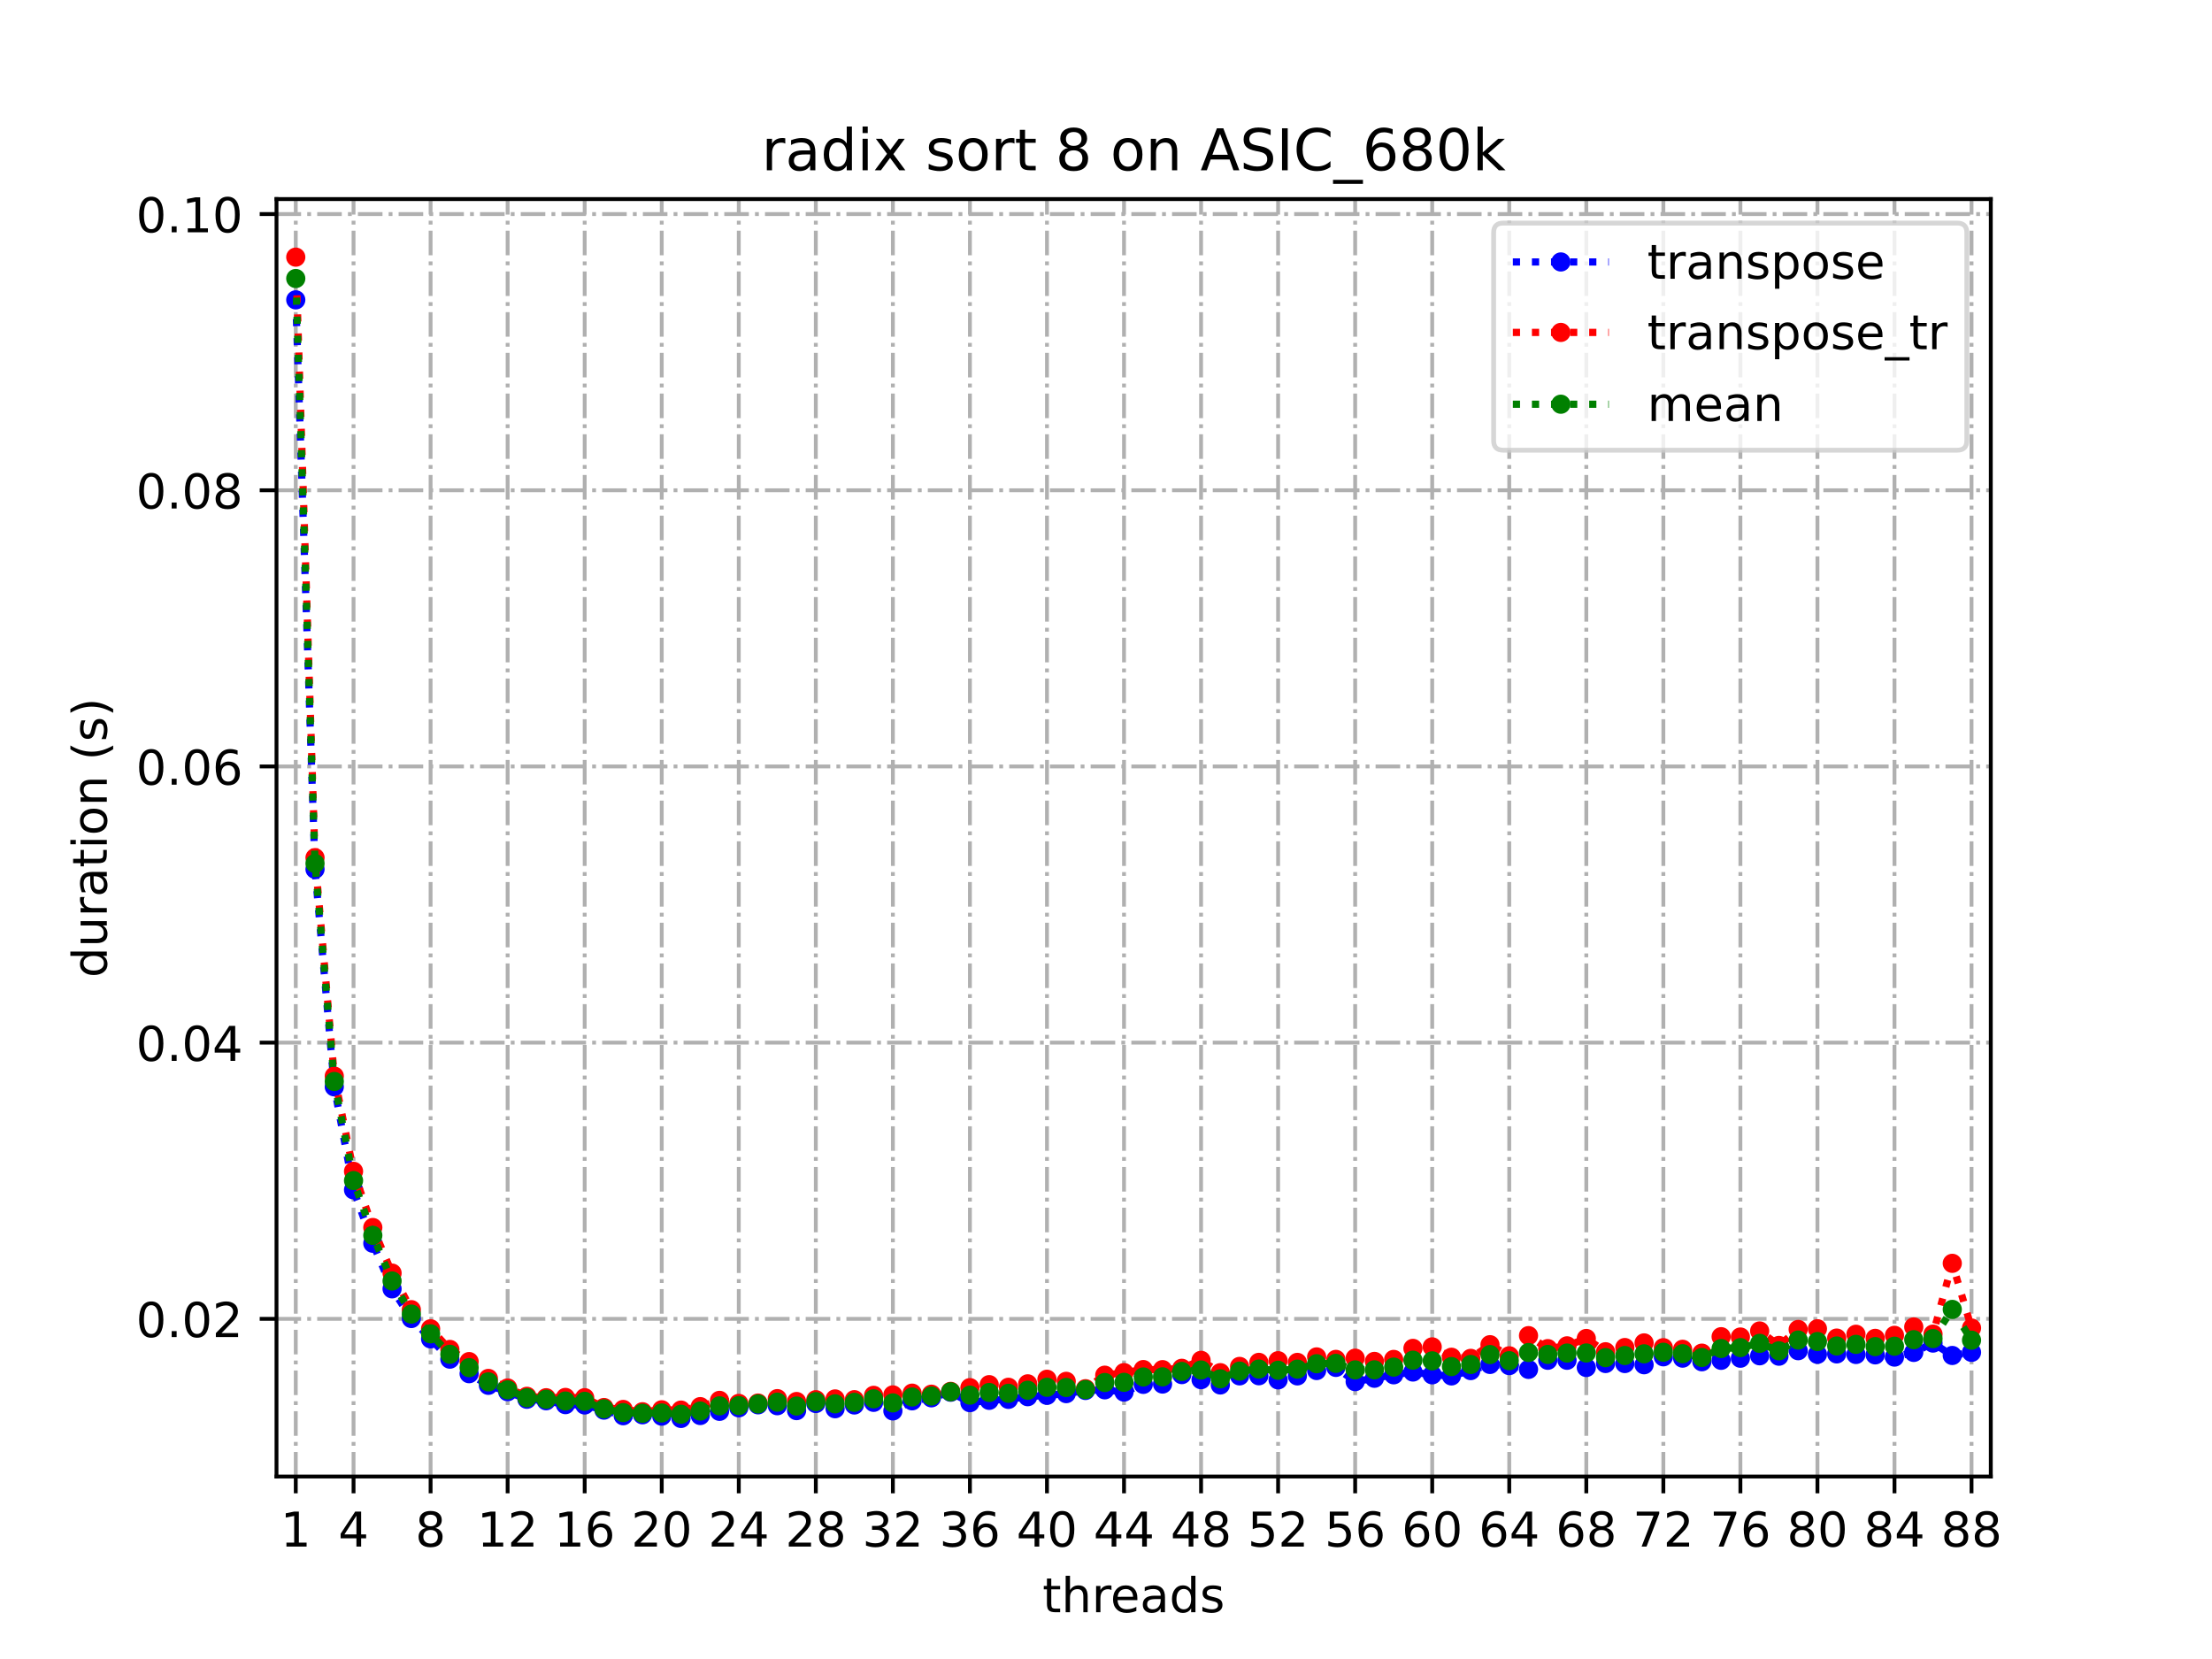<?xml version="1.0" encoding="utf-8" standalone="no"?>
<!DOCTYPE svg PUBLIC "-//W3C//DTD SVG 1.1//EN"
  "http://www.w3.org/Graphics/SVG/1.1/DTD/svg11.dtd">
<!-- Created with matplotlib (https://matplotlib.org/) -->
<svg height="345.6pt" version="1.1" viewBox="0 0 460.8 345.6" width="460.8pt" xmlns="http://www.w3.org/2000/svg" xmlns:xlink="http://www.w3.org/1999/xlink">
 <defs>
  <style type="text/css">*{stroke-linecap:butt;stroke-linejoin:round;}</style>
 </defs>
 <g id="figure_1">
  <g id="patch_1">
   <path d="M 0 345.6 
L 460.8 345.6 
L 460.8 0 
L 0 0 
z
" style="fill:#ffffff;"/>
  </g>
  <g id="axes_1">
   <g id="patch_2">
    <path d="M 57.6 307.584 
L 414.72 307.584 
L 414.72 41.472 
L 57.6 41.472 
z
" style="fill:#ffffff;"/>
   </g>
   <g id="matplotlib.axis_1">
    <g id="xtick_1">
     <g id="line2d_1">
      <path clip-path="url(#p5a9c911467)" d="M 61.613 307.584 
L 61.613 41.472 
" style="fill:none;stroke:#b0b0b0;stroke-dasharray:5.12,1.28,0.8,1.28;stroke-dashoffset:0;stroke-width:0.8;"/>
     </g>
     <g id="line2d_2">
      <defs>
       <path d="M 0 0 
L 0 3.5 
" id="m947de82870" style="stroke:#000000;stroke-width:0.8;"/>
      </defs>
      <g>
       <use style="stroke:#000000;stroke-width:0.8;" x="61.613" xlink:href="#m947de82870" y="307.584"/>
      </g>
     </g>
     <g id="text_1">
      <!-- 1 -->
      <g transform="translate(58.431 322.182)scale(0.1 -0.1)">
       <defs>
        <path d="M 12.406 8.297 
L 28.516 8.297 
L 28.516 63.922 
L 10.984 60.406 
L 10.984 69.391 
L 28.422 72.906 
L 38.281 72.906 
L 38.281 8.297 
L 54.391 8.297 
L 54.391 0 
L 12.406 0 
z
" id="DejaVuSans-49"/>
       </defs>
       <use xlink:href="#DejaVuSans-49"/>
      </g>
     </g>
    </g>
    <g id="xtick_2">
     <g id="line2d_3">
      <path clip-path="url(#p5a9c911467)" d="M 73.65 307.584 
L 73.65 41.472 
" style="fill:none;stroke:#b0b0b0;stroke-dasharray:5.12,1.28,0.8,1.28;stroke-dashoffset:0;stroke-width:0.8;"/>
     </g>
     <g id="line2d_4">
      <g>
       <use style="stroke:#000000;stroke-width:0.8;" x="73.65" xlink:href="#m947de82870" y="307.584"/>
      </g>
     </g>
     <g id="text_2">
      <!-- 4 -->
      <g transform="translate(70.469 322.182)scale(0.1 -0.1)">
       <defs>
        <path d="M 37.797 64.312 
L 12.891 25.391 
L 37.797 25.391 
z
M 35.203 72.906 
L 47.609 72.906 
L 47.609 25.391 
L 58.016 25.391 
L 58.016 17.188 
L 47.609 17.188 
L 47.609 0 
L 37.797 0 
L 37.797 17.188 
L 4.891 17.188 
L 4.891 26.703 
z
" id="DejaVuSans-52"/>
       </defs>
       <use xlink:href="#DejaVuSans-52"/>
      </g>
     </g>
    </g>
    <g id="xtick_3">
     <g id="line2d_5">
      <path clip-path="url(#p5a9c911467)" d="M 89.701 307.584 
L 89.701 41.472 
" style="fill:none;stroke:#b0b0b0;stroke-dasharray:5.12,1.28,0.8,1.28;stroke-dashoffset:0;stroke-width:0.8;"/>
     </g>
     <g id="line2d_6">
      <g>
       <use style="stroke:#000000;stroke-width:0.8;" x="89.701" xlink:href="#m947de82870" y="307.584"/>
      </g>
     </g>
     <g id="text_3">
      <!-- 8 -->
      <g transform="translate(86.519 322.182)scale(0.1 -0.1)">
       <defs>
        <path d="M 31.781 34.625 
Q 24.75 34.625 20.719 30.859 
Q 16.703 27.094 16.703 20.516 
Q 16.703 13.922 20.719 10.156 
Q 24.75 6.391 31.781 6.391 
Q 38.812 6.391 42.859 10.172 
Q 46.922 13.969 46.922 20.516 
Q 46.922 27.094 42.891 30.859 
Q 38.875 34.625 31.781 34.625 
z
M 21.922 38.812 
Q 15.578 40.375 12.031 44.719 
Q 8.5 49.078 8.5 55.328 
Q 8.5 64.062 14.719 69.141 
Q 20.953 74.219 31.781 74.219 
Q 42.672 74.219 48.875 69.141 
Q 55.078 64.062 55.078 55.328 
Q 55.078 49.078 51.531 44.719 
Q 48 40.375 41.703 38.812 
Q 48.828 37.156 52.797 32.312 
Q 56.781 27.484 56.781 20.516 
Q 56.781 9.906 50.312 4.234 
Q 43.844 -1.422 31.781 -1.422 
Q 19.734 -1.422 13.25 4.234 
Q 6.781 9.906 6.781 20.516 
Q 6.781 27.484 10.781 32.312 
Q 14.797 37.156 21.922 38.812 
z
M 18.312 54.391 
Q 18.312 48.734 21.844 45.562 
Q 25.391 42.391 31.781 42.391 
Q 38.141 42.391 41.719 45.562 
Q 45.312 48.734 45.312 54.391 
Q 45.312 60.062 41.719 63.234 
Q 38.141 66.406 31.781 66.406 
Q 25.391 66.406 21.844 63.234 
Q 18.312 60.062 18.312 54.391 
z
" id="DejaVuSans-56"/>
       </defs>
       <use xlink:href="#DejaVuSans-56"/>
      </g>
     </g>
    </g>
    <g id="xtick_4">
     <g id="line2d_7">
      <path clip-path="url(#p5a9c911467)" d="M 105.751 307.584 
L 105.751 41.472 
" style="fill:none;stroke:#b0b0b0;stroke-dasharray:5.12,1.28,0.8,1.28;stroke-dashoffset:0;stroke-width:0.8;"/>
     </g>
     <g id="line2d_8">
      <g>
       <use style="stroke:#000000;stroke-width:0.8;" x="105.751" xlink:href="#m947de82870" y="307.584"/>
      </g>
     </g>
     <g id="text_4">
      <!-- 12 -->
      <g transform="translate(99.389 322.182)scale(0.1 -0.1)">
       <defs>
        <path d="M 19.188 8.297 
L 53.609 8.297 
L 53.609 0 
L 7.328 0 
L 7.328 8.297 
Q 12.938 14.109 22.625 23.891 
Q 32.328 33.688 34.812 36.531 
Q 39.547 41.844 41.422 45.531 
Q 43.312 49.219 43.312 52.781 
Q 43.312 58.594 39.234 62.25 
Q 35.156 65.922 28.609 65.922 
Q 23.969 65.922 18.812 64.312 
Q 13.672 62.703 7.812 59.422 
L 7.812 69.391 
Q 13.766 71.781 18.938 73 
Q 24.125 74.219 28.422 74.219 
Q 39.75 74.219 46.484 68.547 
Q 53.219 62.891 53.219 53.422 
Q 53.219 48.922 51.531 44.891 
Q 49.859 40.875 45.406 35.406 
Q 44.188 33.984 37.641 27.219 
Q 31.109 20.453 19.188 8.297 
z
" id="DejaVuSans-50"/>
       </defs>
       <use xlink:href="#DejaVuSans-49"/>
       <use x="63.623" xlink:href="#DejaVuSans-50"/>
      </g>
     </g>
    </g>
    <g id="xtick_5">
     <g id="line2d_9">
      <path clip-path="url(#p5a9c911467)" d="M 121.801 307.584 
L 121.801 41.472 
" style="fill:none;stroke:#b0b0b0;stroke-dasharray:5.12,1.28,0.8,1.28;stroke-dashoffset:0;stroke-width:0.8;"/>
     </g>
     <g id="line2d_10">
      <g>
       <use style="stroke:#000000;stroke-width:0.8;" x="121.801" xlink:href="#m947de82870" y="307.584"/>
      </g>
     </g>
     <g id="text_5">
      <!-- 16 -->
      <g transform="translate(115.439 322.182)scale(0.1 -0.1)">
       <defs>
        <path d="M 33.016 40.375 
Q 26.375 40.375 22.484 35.828 
Q 18.609 31.297 18.609 23.391 
Q 18.609 15.531 22.484 10.953 
Q 26.375 6.391 33.016 6.391 
Q 39.656 6.391 43.531 10.953 
Q 47.406 15.531 47.406 23.391 
Q 47.406 31.297 43.531 35.828 
Q 39.656 40.375 33.016 40.375 
z
M 52.594 71.297 
L 52.594 62.312 
Q 48.875 64.062 45.094 64.984 
Q 41.312 65.922 37.594 65.922 
Q 27.828 65.922 22.672 59.328 
Q 17.531 52.734 16.797 39.406 
Q 19.672 43.656 24.016 45.922 
Q 28.375 48.188 33.594 48.188 
Q 44.578 48.188 50.953 41.516 
Q 57.328 34.859 57.328 23.391 
Q 57.328 12.156 50.688 5.359 
Q 44.047 -1.422 33.016 -1.422 
Q 20.359 -1.422 13.672 8.266 
Q 6.984 17.969 6.984 36.375 
Q 6.984 53.656 15.188 63.938 
Q 23.391 74.219 37.203 74.219 
Q 40.922 74.219 44.703 73.484 
Q 48.484 72.75 52.594 71.297 
z
" id="DejaVuSans-54"/>
       </defs>
       <use xlink:href="#DejaVuSans-49"/>
       <use x="63.623" xlink:href="#DejaVuSans-54"/>
      </g>
     </g>
    </g>
    <g id="xtick_6">
     <g id="line2d_11">
      <path clip-path="url(#p5a9c911467)" d="M 137.852 307.584 
L 137.852 41.472 
" style="fill:none;stroke:#b0b0b0;stroke-dasharray:5.12,1.28,0.8,1.28;stroke-dashoffset:0;stroke-width:0.8;"/>
     </g>
     <g id="line2d_12">
      <g>
       <use style="stroke:#000000;stroke-width:0.8;" x="137.852" xlink:href="#m947de82870" y="307.584"/>
      </g>
     </g>
     <g id="text_6">
      <!-- 20 -->
      <g transform="translate(131.489 322.182)scale(0.1 -0.1)">
       <defs>
        <path d="M 31.781 66.406 
Q 24.172 66.406 20.328 58.906 
Q 16.5 51.422 16.5 36.375 
Q 16.5 21.391 20.328 13.891 
Q 24.172 6.391 31.781 6.391 
Q 39.453 6.391 43.281 13.891 
Q 47.125 21.391 47.125 36.375 
Q 47.125 51.422 43.281 58.906 
Q 39.453 66.406 31.781 66.406 
z
M 31.781 74.219 
Q 44.047 74.219 50.516 64.516 
Q 56.984 54.828 56.984 36.375 
Q 56.984 17.969 50.516 8.266 
Q 44.047 -1.422 31.781 -1.422 
Q 19.531 -1.422 13.062 8.266 
Q 6.594 17.969 6.594 36.375 
Q 6.594 54.828 13.062 64.516 
Q 19.531 74.219 31.781 74.219 
z
" id="DejaVuSans-48"/>
       </defs>
       <use xlink:href="#DejaVuSans-50"/>
       <use x="63.623" xlink:href="#DejaVuSans-48"/>
      </g>
     </g>
    </g>
    <g id="xtick_7">
     <g id="line2d_13">
      <path clip-path="url(#p5a9c911467)" d="M 153.902 307.584 
L 153.902 41.472 
" style="fill:none;stroke:#b0b0b0;stroke-dasharray:5.12,1.28,0.8,1.28;stroke-dashoffset:0;stroke-width:0.8;"/>
     </g>
     <g id="line2d_14">
      <g>
       <use style="stroke:#000000;stroke-width:0.8;" x="153.902" xlink:href="#m947de82870" y="307.584"/>
      </g>
     </g>
     <g id="text_7">
      <!-- 24 -->
      <g transform="translate(147.54 322.182)scale(0.1 -0.1)">
       <use xlink:href="#DejaVuSans-50"/>
       <use x="63.623" xlink:href="#DejaVuSans-52"/>
      </g>
     </g>
    </g>
    <g id="xtick_8">
     <g id="line2d_15">
      <path clip-path="url(#p5a9c911467)" d="M 169.952 307.584 
L 169.952 41.472 
" style="fill:none;stroke:#b0b0b0;stroke-dasharray:5.12,1.28,0.8,1.28;stroke-dashoffset:0;stroke-width:0.8;"/>
     </g>
     <g id="line2d_16">
      <g>
       <use style="stroke:#000000;stroke-width:0.8;" x="169.952" xlink:href="#m947de82870" y="307.584"/>
      </g>
     </g>
     <g id="text_8">
      <!-- 28 -->
      <g transform="translate(163.59 322.182)scale(0.1 -0.1)">
       <use xlink:href="#DejaVuSans-50"/>
       <use x="63.623" xlink:href="#DejaVuSans-56"/>
      </g>
     </g>
    </g>
    <g id="xtick_9">
     <g id="line2d_17">
      <path clip-path="url(#p5a9c911467)" d="M 186.003 307.584 
L 186.003 41.472 
" style="fill:none;stroke:#b0b0b0;stroke-dasharray:5.12,1.28,0.8,1.28;stroke-dashoffset:0;stroke-width:0.8;"/>
     </g>
     <g id="line2d_18">
      <g>
       <use style="stroke:#000000;stroke-width:0.8;" x="186.003" xlink:href="#m947de82870" y="307.584"/>
      </g>
     </g>
     <g id="text_9">
      <!-- 32 -->
      <g transform="translate(179.64 322.182)scale(0.1 -0.1)">
       <defs>
        <path d="M 40.578 39.312 
Q 47.656 37.797 51.625 33 
Q 55.609 28.219 55.609 21.188 
Q 55.609 10.406 48.188 4.484 
Q 40.766 -1.422 27.094 -1.422 
Q 22.516 -1.422 17.656 -0.516 
Q 12.797 0.391 7.625 2.203 
L 7.625 11.719 
Q 11.719 9.328 16.594 8.109 
Q 21.484 6.891 26.812 6.891 
Q 36.078 6.891 40.938 10.547 
Q 45.797 14.203 45.797 21.188 
Q 45.797 27.641 41.281 31.266 
Q 36.766 34.906 28.719 34.906 
L 20.219 34.906 
L 20.219 43.016 
L 29.109 43.016 
Q 36.375 43.016 40.234 45.922 
Q 44.094 48.828 44.094 54.297 
Q 44.094 59.906 40.109 62.906 
Q 36.141 65.922 28.719 65.922 
Q 24.656 65.922 20.016 65.031 
Q 15.375 64.156 9.812 62.312 
L 9.812 71.094 
Q 15.438 72.656 20.344 73.438 
Q 25.25 74.219 29.594 74.219 
Q 40.828 74.219 47.359 69.109 
Q 53.906 64.016 53.906 55.328 
Q 53.906 49.266 50.438 45.094 
Q 46.969 40.922 40.578 39.312 
z
" id="DejaVuSans-51"/>
       </defs>
       <use xlink:href="#DejaVuSans-51"/>
       <use x="63.623" xlink:href="#DejaVuSans-50"/>
      </g>
     </g>
    </g>
    <g id="xtick_10">
     <g id="line2d_19">
      <path clip-path="url(#p5a9c911467)" d="M 202.053 307.584 
L 202.053 41.472 
" style="fill:none;stroke:#b0b0b0;stroke-dasharray:5.12,1.28,0.8,1.28;stroke-dashoffset:0;stroke-width:0.8;"/>
     </g>
     <g id="line2d_20">
      <g>
       <use style="stroke:#000000;stroke-width:0.8;" x="202.053" xlink:href="#m947de82870" y="307.584"/>
      </g>
     </g>
     <g id="text_10">
      <!-- 36 -->
      <g transform="translate(195.691 322.182)scale(0.1 -0.1)">
       <use xlink:href="#DejaVuSans-51"/>
       <use x="63.623" xlink:href="#DejaVuSans-54"/>
      </g>
     </g>
    </g>
    <g id="xtick_11">
     <g id="line2d_21">
      <path clip-path="url(#p5a9c911467)" d="M 218.103 307.584 
L 218.103 41.472 
" style="fill:none;stroke:#b0b0b0;stroke-dasharray:5.12,1.28,0.8,1.28;stroke-dashoffset:0;stroke-width:0.8;"/>
     </g>
     <g id="line2d_22">
      <g>
       <use style="stroke:#000000;stroke-width:0.8;" x="218.103" xlink:href="#m947de82870" y="307.584"/>
      </g>
     </g>
     <g id="text_11">
      <!-- 40 -->
      <g transform="translate(211.741 322.182)scale(0.1 -0.1)">
       <use xlink:href="#DejaVuSans-52"/>
       <use x="63.623" xlink:href="#DejaVuSans-48"/>
      </g>
     </g>
    </g>
    <g id="xtick_12">
     <g id="line2d_23">
      <path clip-path="url(#p5a9c911467)" d="M 234.154 307.584 
L 234.154 41.472 
" style="fill:none;stroke:#b0b0b0;stroke-dasharray:5.12,1.28,0.8,1.28;stroke-dashoffset:0;stroke-width:0.8;"/>
     </g>
     <g id="line2d_24">
      <g>
       <use style="stroke:#000000;stroke-width:0.8;" x="234.154" xlink:href="#m947de82870" y="307.584"/>
      </g>
     </g>
     <g id="text_12">
      <!-- 44 -->
      <g transform="translate(227.791 322.182)scale(0.1 -0.1)">
       <use xlink:href="#DejaVuSans-52"/>
       <use x="63.623" xlink:href="#DejaVuSans-52"/>
      </g>
     </g>
    </g>
    <g id="xtick_13">
     <g id="line2d_25">
      <path clip-path="url(#p5a9c911467)" d="M 250.204 307.584 
L 250.204 41.472 
" style="fill:none;stroke:#b0b0b0;stroke-dasharray:5.12,1.28,0.8,1.28;stroke-dashoffset:0;stroke-width:0.8;"/>
     </g>
     <g id="line2d_26">
      <g>
       <use style="stroke:#000000;stroke-width:0.8;" x="250.204" xlink:href="#m947de82870" y="307.584"/>
      </g>
     </g>
     <g id="text_13">
      <!-- 48 -->
      <g transform="translate(243.842 322.182)scale(0.1 -0.1)">
       <use xlink:href="#DejaVuSans-52"/>
       <use x="63.623" xlink:href="#DejaVuSans-56"/>
      </g>
     </g>
    </g>
    <g id="xtick_14">
     <g id="line2d_27">
      <path clip-path="url(#p5a9c911467)" d="M 266.254 307.584 
L 266.254 41.472 
" style="fill:none;stroke:#b0b0b0;stroke-dasharray:5.12,1.28,0.8,1.28;stroke-dashoffset:0;stroke-width:0.8;"/>
     </g>
     <g id="line2d_28">
      <g>
       <use style="stroke:#000000;stroke-width:0.8;" x="266.254" xlink:href="#m947de82870" y="307.584"/>
      </g>
     </g>
     <g id="text_14">
      <!-- 52 -->
      <g transform="translate(259.892 322.182)scale(0.1 -0.1)">
       <defs>
        <path d="M 10.797 72.906 
L 49.516 72.906 
L 49.516 64.594 
L 19.828 64.594 
L 19.828 46.734 
Q 21.969 47.469 24.109 47.828 
Q 26.266 48.188 28.422 48.188 
Q 40.625 48.188 47.75 41.5 
Q 54.891 34.812 54.891 23.391 
Q 54.891 11.625 47.562 5.094 
Q 40.234 -1.422 26.906 -1.422 
Q 22.312 -1.422 17.547 -0.641 
Q 12.797 0.141 7.719 1.703 
L 7.719 11.625 
Q 12.109 9.234 16.797 8.062 
Q 21.484 6.891 26.703 6.891 
Q 35.156 6.891 40.078 11.328 
Q 45.016 15.766 45.016 23.391 
Q 45.016 31 40.078 35.438 
Q 35.156 39.891 26.703 39.891 
Q 22.75 39.891 18.812 39.016 
Q 14.891 38.141 10.797 36.281 
z
" id="DejaVuSans-53"/>
       </defs>
       <use xlink:href="#DejaVuSans-53"/>
       <use x="63.623" xlink:href="#DejaVuSans-50"/>
      </g>
     </g>
    </g>
    <g id="xtick_15">
     <g id="line2d_29">
      <path clip-path="url(#p5a9c911467)" d="M 282.305 307.584 
L 282.305 41.472 
" style="fill:none;stroke:#b0b0b0;stroke-dasharray:5.12,1.28,0.8,1.28;stroke-dashoffset:0;stroke-width:0.8;"/>
     </g>
     <g id="line2d_30">
      <g>
       <use style="stroke:#000000;stroke-width:0.8;" x="282.305" xlink:href="#m947de82870" y="307.584"/>
      </g>
     </g>
     <g id="text_15">
      <!-- 56 -->
      <g transform="translate(275.942 322.182)scale(0.1 -0.1)">
       <use xlink:href="#DejaVuSans-53"/>
       <use x="63.623" xlink:href="#DejaVuSans-54"/>
      </g>
     </g>
    </g>
    <g id="xtick_16">
     <g id="line2d_31">
      <path clip-path="url(#p5a9c911467)" d="M 298.355 307.584 
L 298.355 41.472 
" style="fill:none;stroke:#b0b0b0;stroke-dasharray:5.12,1.28,0.8,1.28;stroke-dashoffset:0;stroke-width:0.8;"/>
     </g>
     <g id="line2d_32">
      <g>
       <use style="stroke:#000000;stroke-width:0.8;" x="298.355" xlink:href="#m947de82870" y="307.584"/>
      </g>
     </g>
     <g id="text_16">
      <!-- 60 -->
      <g transform="translate(291.993 322.182)scale(0.1 -0.1)">
       <use xlink:href="#DejaVuSans-54"/>
       <use x="63.623" xlink:href="#DejaVuSans-48"/>
      </g>
     </g>
    </g>
    <g id="xtick_17">
     <g id="line2d_33">
      <path clip-path="url(#p5a9c911467)" d="M 314.405 307.584 
L 314.405 41.472 
" style="fill:none;stroke:#b0b0b0;stroke-dasharray:5.12,1.28,0.8,1.28;stroke-dashoffset:0;stroke-width:0.8;"/>
     </g>
     <g id="line2d_34">
      <g>
       <use style="stroke:#000000;stroke-width:0.8;" x="314.405" xlink:href="#m947de82870" y="307.584"/>
      </g>
     </g>
     <g id="text_17">
      <!-- 64 -->
      <g transform="translate(308.043 322.182)scale(0.1 -0.1)">
       <use xlink:href="#DejaVuSans-54"/>
       <use x="63.623" xlink:href="#DejaVuSans-52"/>
      </g>
     </g>
    </g>
    <g id="xtick_18">
     <g id="line2d_35">
      <path clip-path="url(#p5a9c911467)" d="M 330.456 307.584 
L 330.456 41.472 
" style="fill:none;stroke:#b0b0b0;stroke-dasharray:5.12,1.28,0.8,1.28;stroke-dashoffset:0;stroke-width:0.8;"/>
     </g>
     <g id="line2d_36">
      <g>
       <use style="stroke:#000000;stroke-width:0.8;" x="330.456" xlink:href="#m947de82870" y="307.584"/>
      </g>
     </g>
     <g id="text_18">
      <!-- 68 -->
      <g transform="translate(324.093 322.182)scale(0.1 -0.1)">
       <use xlink:href="#DejaVuSans-54"/>
       <use x="63.623" xlink:href="#DejaVuSans-56"/>
      </g>
     </g>
    </g>
    <g id="xtick_19">
     <g id="line2d_37">
      <path clip-path="url(#p5a9c911467)" d="M 346.506 307.584 
L 346.506 41.472 
" style="fill:none;stroke:#b0b0b0;stroke-dasharray:5.12,1.28,0.8,1.28;stroke-dashoffset:0;stroke-width:0.8;"/>
     </g>
     <g id="line2d_38">
      <g>
       <use style="stroke:#000000;stroke-width:0.8;" x="346.506" xlink:href="#m947de82870" y="307.584"/>
      </g>
     </g>
     <g id="text_19">
      <!-- 72 -->
      <g transform="translate(340.144 322.182)scale(0.1 -0.1)">
       <defs>
        <path d="M 8.203 72.906 
L 55.078 72.906 
L 55.078 68.703 
L 28.609 0 
L 18.312 0 
L 43.219 64.594 
L 8.203 64.594 
z
" id="DejaVuSans-55"/>
       </defs>
       <use xlink:href="#DejaVuSans-55"/>
       <use x="63.623" xlink:href="#DejaVuSans-50"/>
      </g>
     </g>
    </g>
    <g id="xtick_20">
     <g id="line2d_39">
      <path clip-path="url(#p5a9c911467)" d="M 362.556 307.584 
L 362.556 41.472 
" style="fill:none;stroke:#b0b0b0;stroke-dasharray:5.12,1.28,0.8,1.28;stroke-dashoffset:0;stroke-width:0.8;"/>
     </g>
     <g id="line2d_40">
      <g>
       <use style="stroke:#000000;stroke-width:0.8;" x="362.556" xlink:href="#m947de82870" y="307.584"/>
      </g>
     </g>
     <g id="text_20">
      <!-- 76 -->
      <g transform="translate(356.194 322.182)scale(0.1 -0.1)">
       <use xlink:href="#DejaVuSans-55"/>
       <use x="63.623" xlink:href="#DejaVuSans-54"/>
      </g>
     </g>
    </g>
    <g id="xtick_21">
     <g id="line2d_41">
      <path clip-path="url(#p5a9c911467)" d="M 378.607 307.584 
L 378.607 41.472 
" style="fill:none;stroke:#b0b0b0;stroke-dasharray:5.12,1.28,0.8,1.28;stroke-dashoffset:0;stroke-width:0.8;"/>
     </g>
     <g id="line2d_42">
      <g>
       <use style="stroke:#000000;stroke-width:0.8;" x="378.607" xlink:href="#m947de82870" y="307.584"/>
      </g>
     </g>
     <g id="text_21">
      <!-- 80 -->
      <g transform="translate(372.244 322.182)scale(0.1 -0.1)">
       <use xlink:href="#DejaVuSans-56"/>
       <use x="63.623" xlink:href="#DejaVuSans-48"/>
      </g>
     </g>
    </g>
    <g id="xtick_22">
     <g id="line2d_43">
      <path clip-path="url(#p5a9c911467)" d="M 394.657 307.584 
L 394.657 41.472 
" style="fill:none;stroke:#b0b0b0;stroke-dasharray:5.12,1.28,0.8,1.28;stroke-dashoffset:0;stroke-width:0.8;"/>
     </g>
     <g id="line2d_44">
      <g>
       <use style="stroke:#000000;stroke-width:0.8;" x="394.657" xlink:href="#m947de82870" y="307.584"/>
      </g>
     </g>
     <g id="text_22">
      <!-- 84 -->
      <g transform="translate(388.295 322.182)scale(0.1 -0.1)">
       <use xlink:href="#DejaVuSans-56"/>
       <use x="63.623" xlink:href="#DejaVuSans-52"/>
      </g>
     </g>
    </g>
    <g id="xtick_23">
     <g id="line2d_45">
      <path clip-path="url(#p5a9c911467)" d="M 410.707 307.584 
L 410.707 41.472 
" style="fill:none;stroke:#b0b0b0;stroke-dasharray:5.12,1.28,0.8,1.28;stroke-dashoffset:0;stroke-width:0.8;"/>
     </g>
     <g id="line2d_46">
      <g>
       <use style="stroke:#000000;stroke-width:0.8;" x="410.707" xlink:href="#m947de82870" y="307.584"/>
      </g>
     </g>
     <g id="text_23">
      <!-- 88 -->
      <g transform="translate(404.345 322.182)scale(0.1 -0.1)">
       <use xlink:href="#DejaVuSans-56"/>
       <use x="63.623" xlink:href="#DejaVuSans-56"/>
      </g>
     </g>
    </g>
    <g id="text_24">
     <!-- threads -->
     <g transform="translate(217.169 335.861)scale(0.1 -0.1)">
      <defs>
       <path d="M 18.312 70.219 
L 18.312 54.688 
L 36.812 54.688 
L 36.812 47.703 
L 18.312 47.703 
L 18.312 18.016 
Q 18.312 11.328 20.141 9.422 
Q 21.969 7.516 27.594 7.516 
L 36.812 7.516 
L 36.812 0 
L 27.594 0 
Q 17.188 0 13.234 3.875 
Q 9.281 7.766 9.281 18.016 
L 9.281 47.703 
L 2.688 47.703 
L 2.688 54.688 
L 9.281 54.688 
L 9.281 70.219 
z
" id="DejaVuSans-116"/>
       <path d="M 54.891 33.016 
L 54.891 0 
L 45.906 0 
L 45.906 32.719 
Q 45.906 40.484 42.875 44.328 
Q 39.844 48.188 33.797 48.188 
Q 26.516 48.188 22.312 43.547 
Q 18.109 38.922 18.109 30.906 
L 18.109 0 
L 9.078 0 
L 9.078 75.984 
L 18.109 75.984 
L 18.109 46.188 
Q 21.344 51.125 25.703 53.562 
Q 30.078 56 35.797 56 
Q 45.219 56 50.047 50.172 
Q 54.891 44.344 54.891 33.016 
z
" id="DejaVuSans-104"/>
       <path d="M 41.109 46.297 
Q 39.594 47.172 37.812 47.578 
Q 36.031 48 33.891 48 
Q 26.266 48 22.188 43.047 
Q 18.109 38.094 18.109 28.812 
L 18.109 0 
L 9.078 0 
L 9.078 54.688 
L 18.109 54.688 
L 18.109 46.188 
Q 20.953 51.172 25.484 53.578 
Q 30.031 56 36.531 56 
Q 37.453 56 38.578 55.875 
Q 39.703 55.766 41.062 55.516 
z
" id="DejaVuSans-114"/>
       <path d="M 56.203 29.594 
L 56.203 25.203 
L 14.891 25.203 
Q 15.484 15.922 20.484 11.062 
Q 25.484 6.203 34.422 6.203 
Q 39.594 6.203 44.453 7.469 
Q 49.312 8.734 54.109 11.281 
L 54.109 2.781 
Q 49.266 0.734 44.188 -0.344 
Q 39.109 -1.422 33.891 -1.422 
Q 20.797 -1.422 13.156 6.188 
Q 5.516 13.812 5.516 26.812 
Q 5.516 40.234 12.766 48.109 
Q 20.016 56 32.328 56 
Q 43.359 56 49.781 48.891 
Q 56.203 41.797 56.203 29.594 
z
M 47.219 32.234 
Q 47.125 39.594 43.094 43.984 
Q 39.062 48.391 32.422 48.391 
Q 24.906 48.391 20.391 44.141 
Q 15.875 39.891 15.188 32.172 
z
" id="DejaVuSans-101"/>
       <path d="M 34.281 27.484 
Q 23.391 27.484 19.188 25 
Q 14.984 22.516 14.984 16.5 
Q 14.984 11.719 18.141 8.906 
Q 21.297 6.109 26.703 6.109 
Q 34.188 6.109 38.703 11.406 
Q 43.219 16.703 43.219 25.484 
L 43.219 27.484 
z
M 52.203 31.203 
L 52.203 0 
L 43.219 0 
L 43.219 8.297 
Q 40.141 3.328 35.547 0.953 
Q 30.953 -1.422 24.312 -1.422 
Q 15.922 -1.422 10.953 3.297 
Q 6 8.016 6 15.922 
Q 6 25.141 12.172 29.828 
Q 18.359 34.516 30.609 34.516 
L 43.219 34.516 
L 43.219 35.406 
Q 43.219 41.609 39.141 45 
Q 35.062 48.391 27.688 48.391 
Q 23 48.391 18.547 47.266 
Q 14.109 46.141 10.016 43.891 
L 10.016 52.203 
Q 14.938 54.109 19.578 55.047 
Q 24.219 56 28.609 56 
Q 40.484 56 46.344 49.844 
Q 52.203 43.703 52.203 31.203 
z
" id="DejaVuSans-97"/>
       <path d="M 45.406 46.391 
L 45.406 75.984 
L 54.391 75.984 
L 54.391 0 
L 45.406 0 
L 45.406 8.203 
Q 42.578 3.328 38.25 0.953 
Q 33.938 -1.422 27.875 -1.422 
Q 17.969 -1.422 11.734 6.484 
Q 5.516 14.406 5.516 27.297 
Q 5.516 40.188 11.734 48.094 
Q 17.969 56 27.875 56 
Q 33.938 56 38.25 53.625 
Q 42.578 51.266 45.406 46.391 
z
M 14.797 27.297 
Q 14.797 17.391 18.875 11.75 
Q 22.953 6.109 30.078 6.109 
Q 37.203 6.109 41.297 11.75 
Q 45.406 17.391 45.406 27.297 
Q 45.406 37.203 41.297 42.844 
Q 37.203 48.484 30.078 48.484 
Q 22.953 48.484 18.875 42.844 
Q 14.797 37.203 14.797 27.297 
z
" id="DejaVuSans-100"/>
       <path d="M 44.281 53.078 
L 44.281 44.578 
Q 40.484 46.531 36.375 47.5 
Q 32.281 48.484 27.875 48.484 
Q 21.188 48.484 17.844 46.438 
Q 14.5 44.391 14.5 40.281 
Q 14.5 37.156 16.891 35.375 
Q 19.281 33.594 26.516 31.984 
L 29.594 31.297 
Q 39.156 29.25 43.188 25.516 
Q 47.219 21.781 47.219 15.094 
Q 47.219 7.469 41.188 3.016 
Q 35.156 -1.422 24.609 -1.422 
Q 20.219 -1.422 15.453 -0.562 
Q 10.688 0.297 5.422 2 
L 5.422 11.281 
Q 10.406 8.688 15.234 7.391 
Q 20.062 6.109 24.812 6.109 
Q 31.156 6.109 34.562 8.281 
Q 37.984 10.453 37.984 14.406 
Q 37.984 18.062 35.516 20.016 
Q 33.062 21.969 24.703 23.781 
L 21.578 24.516 
Q 13.234 26.266 9.516 29.906 
Q 5.812 33.547 5.812 39.891 
Q 5.812 47.609 11.281 51.797 
Q 16.75 56 26.812 56 
Q 31.781 56 36.172 55.266 
Q 40.578 54.547 44.281 53.078 
z
" id="DejaVuSans-115"/>
      </defs>
      <use xlink:href="#DejaVuSans-116"/>
      <use x="39.209" xlink:href="#DejaVuSans-104"/>
      <use x="102.588" xlink:href="#DejaVuSans-114"/>
      <use x="141.451" xlink:href="#DejaVuSans-101"/>
      <use x="202.975" xlink:href="#DejaVuSans-97"/>
      <use x="264.254" xlink:href="#DejaVuSans-100"/>
      <use x="327.73" xlink:href="#DejaVuSans-115"/>
     </g>
    </g>
   </g>
   <g id="matplotlib.axis_2">
    <g id="ytick_1">
     <g id="line2d_47">
      <path clip-path="url(#p5a9c911467)" d="M 57.6 274.737 
L 414.72 274.737 
" style="fill:none;stroke:#b0b0b0;stroke-dasharray:5.12,1.28,0.8,1.28;stroke-dashoffset:0;stroke-width:0.8;"/>
     </g>
     <g id="line2d_48">
      <defs>
       <path d="M 0 0 
L -3.5 0 
" id="me5f9be1fc1" style="stroke:#000000;stroke-width:0.8;"/>
      </defs>
      <g>
       <use style="stroke:#000000;stroke-width:0.8;" x="57.6" xlink:href="#me5f9be1fc1" y="274.737"/>
      </g>
     </g>
     <g id="text_25">
      <!-- 0.02 -->
      <g transform="translate(28.334 278.536)scale(0.1 -0.1)">
       <defs>
        <path d="M 10.688 12.406 
L 21 12.406 
L 21 0 
L 10.688 0 
z
" id="DejaVuSans-46"/>
       </defs>
       <use xlink:href="#DejaVuSans-48"/>
       <use x="63.623" xlink:href="#DejaVuSans-46"/>
       <use x="95.41" xlink:href="#DejaVuSans-48"/>
       <use x="159.033" xlink:href="#DejaVuSans-50"/>
      </g>
     </g>
    </g>
    <g id="ytick_2">
     <g id="line2d_49">
      <path clip-path="url(#p5a9c911467)" d="M 57.6 217.201 
L 414.72 217.201 
" style="fill:none;stroke:#b0b0b0;stroke-dasharray:5.12,1.28,0.8,1.28;stroke-dashoffset:0;stroke-width:0.8;"/>
     </g>
     <g id="line2d_50">
      <g>
       <use style="stroke:#000000;stroke-width:0.8;" x="57.6" xlink:href="#me5f9be1fc1" y="217.201"/>
      </g>
     </g>
     <g id="text_26">
      <!-- 0.04 -->
      <g transform="translate(28.334 221)scale(0.1 -0.1)">
       <use xlink:href="#DejaVuSans-48"/>
       <use x="63.623" xlink:href="#DejaVuSans-46"/>
       <use x="95.41" xlink:href="#DejaVuSans-48"/>
       <use x="159.033" xlink:href="#DejaVuSans-52"/>
      </g>
     </g>
    </g>
    <g id="ytick_3">
     <g id="line2d_51">
      <path clip-path="url(#p5a9c911467)" d="M 57.6 159.665 
L 414.72 159.665 
" style="fill:none;stroke:#b0b0b0;stroke-dasharray:5.12,1.28,0.8,1.28;stroke-dashoffset:0;stroke-width:0.8;"/>
     </g>
     <g id="line2d_52">
      <g>
       <use style="stroke:#000000;stroke-width:0.8;" x="57.6" xlink:href="#me5f9be1fc1" y="159.665"/>
      </g>
     </g>
     <g id="text_27">
      <!-- 0.06 -->
      <g transform="translate(28.334 163.464)scale(0.1 -0.1)">
       <use xlink:href="#DejaVuSans-48"/>
       <use x="63.623" xlink:href="#DejaVuSans-46"/>
       <use x="95.41" xlink:href="#DejaVuSans-48"/>
       <use x="159.033" xlink:href="#DejaVuSans-54"/>
      </g>
     </g>
    </g>
    <g id="ytick_4">
     <g id="line2d_53">
      <path clip-path="url(#p5a9c911467)" d="M 57.6 102.129 
L 414.72 102.129 
" style="fill:none;stroke:#b0b0b0;stroke-dasharray:5.12,1.28,0.8,1.28;stroke-dashoffset:0;stroke-width:0.8;"/>
     </g>
     <g id="line2d_54">
      <g>
       <use style="stroke:#000000;stroke-width:0.8;" x="57.6" xlink:href="#me5f9be1fc1" y="102.129"/>
      </g>
     </g>
     <g id="text_28">
      <!-- 0.08 -->
      <g transform="translate(28.334 105.928)scale(0.1 -0.1)">
       <use xlink:href="#DejaVuSans-48"/>
       <use x="63.623" xlink:href="#DejaVuSans-46"/>
       <use x="95.41" xlink:href="#DejaVuSans-48"/>
       <use x="159.033" xlink:href="#DejaVuSans-56"/>
      </g>
     </g>
    </g>
    <g id="ytick_5">
     <g id="line2d_55">
      <path clip-path="url(#p5a9c911467)" d="M 57.6 44.593 
L 414.72 44.593 
" style="fill:none;stroke:#b0b0b0;stroke-dasharray:5.12,1.28,0.8,1.28;stroke-dashoffset:0;stroke-width:0.8;"/>
     </g>
     <g id="line2d_56">
      <g>
       <use style="stroke:#000000;stroke-width:0.8;" x="57.6" xlink:href="#me5f9be1fc1" y="44.593"/>
      </g>
     </g>
     <g id="text_29">
      <!-- 0.10 -->
      <g transform="translate(28.334 48.392)scale(0.1 -0.1)">
       <use xlink:href="#DejaVuSans-48"/>
       <use x="63.623" xlink:href="#DejaVuSans-46"/>
       <use x="95.41" xlink:href="#DejaVuSans-49"/>
       <use x="159.033" xlink:href="#DejaVuSans-48"/>
      </g>
     </g>
    </g>
    <g id="text_30">
     <!-- duration (s) -->
     <g transform="translate(22.255 203.663)rotate(-90)scale(0.1 -0.1)">
      <defs>
       <path d="M 8.5 21.578 
L 8.5 54.688 
L 17.484 54.688 
L 17.484 21.922 
Q 17.484 14.156 20.5 10.266 
Q 23.531 6.391 29.594 6.391 
Q 36.859 6.391 41.078 11.031 
Q 45.312 15.672 45.312 23.688 
L 45.312 54.688 
L 54.297 54.688 
L 54.297 0 
L 45.312 0 
L 45.312 8.406 
Q 42.047 3.422 37.719 1 
Q 33.406 -1.422 27.688 -1.422 
Q 18.266 -1.422 13.375 4.438 
Q 8.5 10.297 8.5 21.578 
z
M 31.109 56 
z
" id="DejaVuSans-117"/>
       <path d="M 9.422 54.688 
L 18.406 54.688 
L 18.406 0 
L 9.422 0 
z
M 9.422 75.984 
L 18.406 75.984 
L 18.406 64.594 
L 9.422 64.594 
z
" id="DejaVuSans-105"/>
       <path d="M 30.609 48.391 
Q 23.391 48.391 19.188 42.75 
Q 14.984 37.109 14.984 27.297 
Q 14.984 17.484 19.156 11.844 
Q 23.344 6.203 30.609 6.203 
Q 37.797 6.203 41.984 11.859 
Q 46.188 17.531 46.188 27.297 
Q 46.188 37.016 41.984 42.703 
Q 37.797 48.391 30.609 48.391 
z
M 30.609 56 
Q 42.328 56 49.016 48.375 
Q 55.719 40.766 55.719 27.297 
Q 55.719 13.875 49.016 6.219 
Q 42.328 -1.422 30.609 -1.422 
Q 18.844 -1.422 12.172 6.219 
Q 5.516 13.875 5.516 27.297 
Q 5.516 40.766 12.172 48.375 
Q 18.844 56 30.609 56 
z
" id="DejaVuSans-111"/>
       <path d="M 54.891 33.016 
L 54.891 0 
L 45.906 0 
L 45.906 32.719 
Q 45.906 40.484 42.875 44.328 
Q 39.844 48.188 33.797 48.188 
Q 26.516 48.188 22.312 43.547 
Q 18.109 38.922 18.109 30.906 
L 18.109 0 
L 9.078 0 
L 9.078 54.688 
L 18.109 54.688 
L 18.109 46.188 
Q 21.344 51.125 25.703 53.562 
Q 30.078 56 35.797 56 
Q 45.219 56 50.047 50.172 
Q 54.891 44.344 54.891 33.016 
z
" id="DejaVuSans-110"/>
       <path id="DejaVuSans-32"/>
       <path d="M 31 75.875 
Q 24.469 64.656 21.281 53.656 
Q 18.109 42.672 18.109 31.391 
Q 18.109 20.125 21.312 9.062 
Q 24.516 -2 31 -13.188 
L 23.188 -13.188 
Q 15.875 -1.703 12.234 9.375 
Q 8.594 20.453 8.594 31.391 
Q 8.594 42.281 12.203 53.312 
Q 15.828 64.359 23.188 75.875 
z
" id="DejaVuSans-40"/>
       <path d="M 8.016 75.875 
L 15.828 75.875 
Q 23.141 64.359 26.781 53.312 
Q 30.422 42.281 30.422 31.391 
Q 30.422 20.453 26.781 9.375 
Q 23.141 -1.703 15.828 -13.188 
L 8.016 -13.188 
Q 14.5 -2 17.703 9.062 
Q 20.906 20.125 20.906 31.391 
Q 20.906 42.672 17.703 53.656 
Q 14.5 64.656 8.016 75.875 
z
" id="DejaVuSans-41"/>
      </defs>
      <use xlink:href="#DejaVuSans-100"/>
      <use x="63.477" xlink:href="#DejaVuSans-117"/>
      <use x="126.855" xlink:href="#DejaVuSans-114"/>
      <use x="167.969" xlink:href="#DejaVuSans-97"/>
      <use x="229.248" xlink:href="#DejaVuSans-116"/>
      <use x="268.457" xlink:href="#DejaVuSans-105"/>
      <use x="296.24" xlink:href="#DejaVuSans-111"/>
      <use x="357.422" xlink:href="#DejaVuSans-110"/>
      <use x="420.801" xlink:href="#DejaVuSans-32"/>
      <use x="452.588" xlink:href="#DejaVuSans-40"/>
      <use x="491.602" xlink:href="#DejaVuSans-115"/>
      <use x="543.701" xlink:href="#DejaVuSans-41"/>
     </g>
    </g>
   </g>
   <g id="line2d_57">
    <path clip-path="url(#p5a9c911467)" d="M 61.613 62.467 
L 65.625 181.078 
L 69.638 226.41 
L 73.65 247.87 
L 77.663 258.996 
L 81.676 268.487 
L 85.688 274.672 
L 89.701 278.912 
L 93.713 283.137 
L 97.726 286.164 
L 101.738 288.589 
L 105.751 289.917 
L 109.764 291.488 
L 113.776 291.802 
L 117.789 292.61 
L 121.801 292.68 
L 125.814 293.753 
L 129.827 294.924 
L 133.839 294.724 
L 137.852 295.011 
L 141.864 295.488 
L 145.877 294.876 
L 149.889 294.005 
L 153.902 293.267 
L 157.915 292.647 
L 161.927 292.835 
L 165.94 293.856 
L 169.952 292.378 
L 173.965 293.463 
L 177.978 292.681 
L 181.99 292.133 
L 186.003 293.919 
L 190.015 291.814 
L 194.028 291.192 
L 198.04 290.024 
L 202.053 292.199 
L 206.066 291.716 
L 210.078 291.513 
L 214.091 290.957 
L 218.103 290.674 
L 222.116 290.319 
L 226.129 289.661 
L 230.141 289.527 
L 234.154 289.995 
L 238.166 288.389 
L 242.179 288.321 
L 246.191 286.354 
L 250.204 287.41 
L 254.217 288.512 
L 258.229 286.618 
L 262.242 286.592 
L 266.254 287.454 
L 270.267 286.623 
L 274.28 285.507 
L 278.292 284.855 
L 282.305 287.815 
L 286.317 287.116 
L 290.33 286.396 
L 294.342 285.815 
L 298.355 286.401 
L 302.368 286.63 
L 306.38 285.518 
L 310.393 284.237 
L 314.405 284.48 
L 318.418 285.27 
L 322.431 283.371 
L 326.443 283.371 
L 330.456 284.873 
L 334.468 284.045 
L 338.481 284.051 
L 342.493 284.301 
L 346.506 282.648 
L 350.519 282.925 
L 354.531 283.677 
L 358.544 283.381 
L 362.556 282.943 
L 366.569 282.436 
L 370.582 282.52 
L 374.594 281.374 
L 378.607 282.131 
L 382.619 282.042 
L 386.632 282.16 
L 390.644 282.241 
L 394.657 282.706 
L 398.67 281.733 
L 402.682 279.787 
L 406.695 282.371 
L 410.707 281.721 
" style="fill:none;stroke:#0000ff;stroke-dasharray:1.5,2.475;stroke-dashoffset:0;stroke-width:1.5;"/>
    <defs>
     <path d="M 0 1.5 
C 0.398 1.5 0.779 1.342 1.061 1.061 
C 1.342 0.779 1.5 0.398 1.5 0 
C 1.5 -0.398 1.342 -0.779 1.061 -1.061 
C 0.779 -1.342 0.398 -1.5 0 -1.5 
C -0.398 -1.5 -0.779 -1.342 -1.061 -1.061 
C -1.342 -0.779 -1.5 -0.398 -1.5 0 
C -1.5 0.398 -1.342 0.779 -1.061 1.061 
C -0.779 1.342 -0.398 1.5 0 1.5 
z
" id="m064e8e8835" style="stroke:#0000ff;"/>
    </defs>
    <g clip-path="url(#p5a9c911467)">
     <use style="fill:#0000ff;stroke:#0000ff;" x="61.613" xlink:href="#m064e8e8835" y="62.467"/>
     <use style="fill:#0000ff;stroke:#0000ff;" x="65.625" xlink:href="#m064e8e8835" y="181.078"/>
     <use style="fill:#0000ff;stroke:#0000ff;" x="69.638" xlink:href="#m064e8e8835" y="226.41"/>
     <use style="fill:#0000ff;stroke:#0000ff;" x="73.65" xlink:href="#m064e8e8835" y="247.87"/>
     <use style="fill:#0000ff;stroke:#0000ff;" x="77.663" xlink:href="#m064e8e8835" y="258.996"/>
     <use style="fill:#0000ff;stroke:#0000ff;" x="81.676" xlink:href="#m064e8e8835" y="268.487"/>
     <use style="fill:#0000ff;stroke:#0000ff;" x="85.688" xlink:href="#m064e8e8835" y="274.672"/>
     <use style="fill:#0000ff;stroke:#0000ff;" x="89.701" xlink:href="#m064e8e8835" y="278.912"/>
     <use style="fill:#0000ff;stroke:#0000ff;" x="93.713" xlink:href="#m064e8e8835" y="283.137"/>
     <use style="fill:#0000ff;stroke:#0000ff;" x="97.726" xlink:href="#m064e8e8835" y="286.164"/>
     <use style="fill:#0000ff;stroke:#0000ff;" x="101.738" xlink:href="#m064e8e8835" y="288.589"/>
     <use style="fill:#0000ff;stroke:#0000ff;" x="105.751" xlink:href="#m064e8e8835" y="289.917"/>
     <use style="fill:#0000ff;stroke:#0000ff;" x="109.764" xlink:href="#m064e8e8835" y="291.488"/>
     <use style="fill:#0000ff;stroke:#0000ff;" x="113.776" xlink:href="#m064e8e8835" y="291.802"/>
     <use style="fill:#0000ff;stroke:#0000ff;" x="117.789" xlink:href="#m064e8e8835" y="292.61"/>
     <use style="fill:#0000ff;stroke:#0000ff;" x="121.801" xlink:href="#m064e8e8835" y="292.68"/>
     <use style="fill:#0000ff;stroke:#0000ff;" x="125.814" xlink:href="#m064e8e8835" y="293.753"/>
     <use style="fill:#0000ff;stroke:#0000ff;" x="129.827" xlink:href="#m064e8e8835" y="294.924"/>
     <use style="fill:#0000ff;stroke:#0000ff;" x="133.839" xlink:href="#m064e8e8835" y="294.724"/>
     <use style="fill:#0000ff;stroke:#0000ff;" x="137.852" xlink:href="#m064e8e8835" y="295.011"/>
     <use style="fill:#0000ff;stroke:#0000ff;" x="141.864" xlink:href="#m064e8e8835" y="295.488"/>
     <use style="fill:#0000ff;stroke:#0000ff;" x="145.877" xlink:href="#m064e8e8835" y="294.876"/>
     <use style="fill:#0000ff;stroke:#0000ff;" x="149.889" xlink:href="#m064e8e8835" y="294.005"/>
     <use style="fill:#0000ff;stroke:#0000ff;" x="153.902" xlink:href="#m064e8e8835" y="293.267"/>
     <use style="fill:#0000ff;stroke:#0000ff;" x="157.915" xlink:href="#m064e8e8835" y="292.647"/>
     <use style="fill:#0000ff;stroke:#0000ff;" x="161.927" xlink:href="#m064e8e8835" y="292.835"/>
     <use style="fill:#0000ff;stroke:#0000ff;" x="165.94" xlink:href="#m064e8e8835" y="293.856"/>
     <use style="fill:#0000ff;stroke:#0000ff;" x="169.952" xlink:href="#m064e8e8835" y="292.378"/>
     <use style="fill:#0000ff;stroke:#0000ff;" x="173.965" xlink:href="#m064e8e8835" y="293.463"/>
     <use style="fill:#0000ff;stroke:#0000ff;" x="177.978" xlink:href="#m064e8e8835" y="292.681"/>
     <use style="fill:#0000ff;stroke:#0000ff;" x="181.99" xlink:href="#m064e8e8835" y="292.133"/>
     <use style="fill:#0000ff;stroke:#0000ff;" x="186.003" xlink:href="#m064e8e8835" y="293.919"/>
     <use style="fill:#0000ff;stroke:#0000ff;" x="190.015" xlink:href="#m064e8e8835" y="291.814"/>
     <use style="fill:#0000ff;stroke:#0000ff;" x="194.028" xlink:href="#m064e8e8835" y="291.192"/>
     <use style="fill:#0000ff;stroke:#0000ff;" x="198.04" xlink:href="#m064e8e8835" y="290.024"/>
     <use style="fill:#0000ff;stroke:#0000ff;" x="202.053" xlink:href="#m064e8e8835" y="292.199"/>
     <use style="fill:#0000ff;stroke:#0000ff;" x="206.066" xlink:href="#m064e8e8835" y="291.716"/>
     <use style="fill:#0000ff;stroke:#0000ff;" x="210.078" xlink:href="#m064e8e8835" y="291.513"/>
     <use style="fill:#0000ff;stroke:#0000ff;" x="214.091" xlink:href="#m064e8e8835" y="290.957"/>
     <use style="fill:#0000ff;stroke:#0000ff;" x="218.103" xlink:href="#m064e8e8835" y="290.674"/>
     <use style="fill:#0000ff;stroke:#0000ff;" x="222.116" xlink:href="#m064e8e8835" y="290.319"/>
     <use style="fill:#0000ff;stroke:#0000ff;" x="226.129" xlink:href="#m064e8e8835" y="289.661"/>
     <use style="fill:#0000ff;stroke:#0000ff;" x="230.141" xlink:href="#m064e8e8835" y="289.527"/>
     <use style="fill:#0000ff;stroke:#0000ff;" x="234.154" xlink:href="#m064e8e8835" y="289.995"/>
     <use style="fill:#0000ff;stroke:#0000ff;" x="238.166" xlink:href="#m064e8e8835" y="288.389"/>
     <use style="fill:#0000ff;stroke:#0000ff;" x="242.179" xlink:href="#m064e8e8835" y="288.321"/>
     <use style="fill:#0000ff;stroke:#0000ff;" x="246.191" xlink:href="#m064e8e8835" y="286.354"/>
     <use style="fill:#0000ff;stroke:#0000ff;" x="250.204" xlink:href="#m064e8e8835" y="287.41"/>
     <use style="fill:#0000ff;stroke:#0000ff;" x="254.217" xlink:href="#m064e8e8835" y="288.512"/>
     <use style="fill:#0000ff;stroke:#0000ff;" x="258.229" xlink:href="#m064e8e8835" y="286.618"/>
     <use style="fill:#0000ff;stroke:#0000ff;" x="262.242" xlink:href="#m064e8e8835" y="286.592"/>
     <use style="fill:#0000ff;stroke:#0000ff;" x="266.254" xlink:href="#m064e8e8835" y="287.454"/>
     <use style="fill:#0000ff;stroke:#0000ff;" x="270.267" xlink:href="#m064e8e8835" y="286.623"/>
     <use style="fill:#0000ff;stroke:#0000ff;" x="274.28" xlink:href="#m064e8e8835" y="285.507"/>
     <use style="fill:#0000ff;stroke:#0000ff;" x="278.292" xlink:href="#m064e8e8835" y="284.855"/>
     <use style="fill:#0000ff;stroke:#0000ff;" x="282.305" xlink:href="#m064e8e8835" y="287.815"/>
     <use style="fill:#0000ff;stroke:#0000ff;" x="286.317" xlink:href="#m064e8e8835" y="287.116"/>
     <use style="fill:#0000ff;stroke:#0000ff;" x="290.33" xlink:href="#m064e8e8835" y="286.396"/>
     <use style="fill:#0000ff;stroke:#0000ff;" x="294.342" xlink:href="#m064e8e8835" y="285.815"/>
     <use style="fill:#0000ff;stroke:#0000ff;" x="298.355" xlink:href="#m064e8e8835" y="286.401"/>
     <use style="fill:#0000ff;stroke:#0000ff;" x="302.368" xlink:href="#m064e8e8835" y="286.63"/>
     <use style="fill:#0000ff;stroke:#0000ff;" x="306.38" xlink:href="#m064e8e8835" y="285.518"/>
     <use style="fill:#0000ff;stroke:#0000ff;" x="310.393" xlink:href="#m064e8e8835" y="284.237"/>
     <use style="fill:#0000ff;stroke:#0000ff;" x="314.405" xlink:href="#m064e8e8835" y="284.48"/>
     <use style="fill:#0000ff;stroke:#0000ff;" x="318.418" xlink:href="#m064e8e8835" y="285.27"/>
     <use style="fill:#0000ff;stroke:#0000ff;" x="322.431" xlink:href="#m064e8e8835" y="283.371"/>
     <use style="fill:#0000ff;stroke:#0000ff;" x="326.443" xlink:href="#m064e8e8835" y="283.371"/>
     <use style="fill:#0000ff;stroke:#0000ff;" x="330.456" xlink:href="#m064e8e8835" y="284.873"/>
     <use style="fill:#0000ff;stroke:#0000ff;" x="334.468" xlink:href="#m064e8e8835" y="284.045"/>
     <use style="fill:#0000ff;stroke:#0000ff;" x="338.481" xlink:href="#m064e8e8835" y="284.051"/>
     <use style="fill:#0000ff;stroke:#0000ff;" x="342.493" xlink:href="#m064e8e8835" y="284.301"/>
     <use style="fill:#0000ff;stroke:#0000ff;" x="346.506" xlink:href="#m064e8e8835" y="282.648"/>
     <use style="fill:#0000ff;stroke:#0000ff;" x="350.519" xlink:href="#m064e8e8835" y="282.925"/>
     <use style="fill:#0000ff;stroke:#0000ff;" x="354.531" xlink:href="#m064e8e8835" y="283.677"/>
     <use style="fill:#0000ff;stroke:#0000ff;" x="358.544" xlink:href="#m064e8e8835" y="283.381"/>
     <use style="fill:#0000ff;stroke:#0000ff;" x="362.556" xlink:href="#m064e8e8835" y="282.943"/>
     <use style="fill:#0000ff;stroke:#0000ff;" x="366.569" xlink:href="#m064e8e8835" y="282.436"/>
     <use style="fill:#0000ff;stroke:#0000ff;" x="370.582" xlink:href="#m064e8e8835" y="282.52"/>
     <use style="fill:#0000ff;stroke:#0000ff;" x="374.594" xlink:href="#m064e8e8835" y="281.374"/>
     <use style="fill:#0000ff;stroke:#0000ff;" x="378.607" xlink:href="#m064e8e8835" y="282.131"/>
     <use style="fill:#0000ff;stroke:#0000ff;" x="382.619" xlink:href="#m064e8e8835" y="282.042"/>
     <use style="fill:#0000ff;stroke:#0000ff;" x="386.632" xlink:href="#m064e8e8835" y="282.16"/>
     <use style="fill:#0000ff;stroke:#0000ff;" x="390.644" xlink:href="#m064e8e8835" y="282.241"/>
     <use style="fill:#0000ff;stroke:#0000ff;" x="394.657" xlink:href="#m064e8e8835" y="282.706"/>
     <use style="fill:#0000ff;stroke:#0000ff;" x="398.67" xlink:href="#m064e8e8835" y="281.733"/>
     <use style="fill:#0000ff;stroke:#0000ff;" x="402.682" xlink:href="#m064e8e8835" y="279.787"/>
     <use style="fill:#0000ff;stroke:#0000ff;" x="406.695" xlink:href="#m064e8e8835" y="282.371"/>
     <use style="fill:#0000ff;stroke:#0000ff;" x="410.707" xlink:href="#m064e8e8835" y="281.721"/>
    </g>
   </g>
   <g id="line2d_58">
    <path clip-path="url(#p5a9c911467)" d="M 61.613 53.568 
L 65.625 178.679 
L 69.638 224.177 
L 73.65 244.007 
L 77.663 255.713 
L 81.676 265.212 
L 85.688 272.829 
L 89.701 276.808 
L 93.713 281.114 
L 97.726 283.645 
L 101.738 287.152 
L 105.751 289.142 
L 109.764 290.88 
L 113.776 291.175 
L 117.789 291.11 
L 121.801 291.164 
L 125.814 293.214 
L 129.827 293.615 
L 133.839 294.096 
L 137.852 293.687 
L 141.864 293.748 
L 145.877 293.026 
L 149.889 291.724 
L 153.902 292.359 
L 157.915 292.283 
L 161.927 291.362 
L 165.94 291.961 
L 169.952 291.585 
L 173.965 291.424 
L 177.978 291.578 
L 181.99 290.678 
L 186.003 290.582 
L 190.015 290.221 
L 194.028 290.438 
L 198.04 289.85 
L 202.053 289.073 
L 206.066 288.452 
L 210.078 288.998 
L 214.091 288.278 
L 218.103 287.326 
L 222.116 287.758 
L 226.129 289.295 
L 230.141 286.478 
L 234.154 285.938 
L 238.166 285.305 
L 242.179 285.321 
L 246.191 285.041 
L 250.204 283.383 
L 254.217 285.954 
L 258.229 284.651 
L 262.242 283.809 
L 266.254 283.458 
L 270.267 283.814 
L 274.28 282.669 
L 278.292 283.186 
L 282.305 282.932 
L 286.317 283.608 
L 290.33 283.192 
L 294.342 280.894 
L 298.355 280.579 
L 302.368 282.741 
L 306.38 282.974 
L 310.393 280.124 
L 314.405 282.44 
L 318.418 278.238 
L 322.431 280.943 
L 326.443 280.362 
L 330.456 278.829 
L 334.468 281.597 
L 338.481 280.715 
L 342.493 279.751 
L 346.506 280.746 
L 350.519 281.083 
L 354.531 281.886 
L 358.544 278.459 
L 362.556 278.525 
L 366.569 277.263 
L 370.582 280.284 
L 374.594 276.947 
L 378.607 276.803 
L 382.619 278.748 
L 386.632 277.954 
L 390.644 278.807 
L 394.657 278.177 
L 398.67 276.43 
L 402.682 277.922 
L 406.695 263.175 
L 410.707 276.654 
" style="fill:none;stroke:#ff0000;stroke-dasharray:1.5,2.475;stroke-dashoffset:0;stroke-width:1.5;"/>
    <defs>
     <path d="M 0 1.5 
C 0.398 1.5 0.779 1.342 1.061 1.061 
C 1.342 0.779 1.5 0.398 1.5 0 
C 1.5 -0.398 1.342 -0.779 1.061 -1.061 
C 0.779 -1.342 0.398 -1.5 0 -1.5 
C -0.398 -1.5 -0.779 -1.342 -1.061 -1.061 
C -1.342 -0.779 -1.5 -0.398 -1.5 0 
C -1.5 0.398 -1.342 0.779 -1.061 1.061 
C -0.779 1.342 -0.398 1.5 0 1.5 
z
" id="m40c61460f0" style="stroke:#ff0000;"/>
    </defs>
    <g clip-path="url(#p5a9c911467)">
     <use style="fill:#ff0000;stroke:#ff0000;" x="61.613" xlink:href="#m40c61460f0" y="53.568"/>
     <use style="fill:#ff0000;stroke:#ff0000;" x="65.625" xlink:href="#m40c61460f0" y="178.679"/>
     <use style="fill:#ff0000;stroke:#ff0000;" x="69.638" xlink:href="#m40c61460f0" y="224.177"/>
     <use style="fill:#ff0000;stroke:#ff0000;" x="73.65" xlink:href="#m40c61460f0" y="244.007"/>
     <use style="fill:#ff0000;stroke:#ff0000;" x="77.663" xlink:href="#m40c61460f0" y="255.713"/>
     <use style="fill:#ff0000;stroke:#ff0000;" x="81.676" xlink:href="#m40c61460f0" y="265.212"/>
     <use style="fill:#ff0000;stroke:#ff0000;" x="85.688" xlink:href="#m40c61460f0" y="272.829"/>
     <use style="fill:#ff0000;stroke:#ff0000;" x="89.701" xlink:href="#m40c61460f0" y="276.808"/>
     <use style="fill:#ff0000;stroke:#ff0000;" x="93.713" xlink:href="#m40c61460f0" y="281.114"/>
     <use style="fill:#ff0000;stroke:#ff0000;" x="97.726" xlink:href="#m40c61460f0" y="283.645"/>
     <use style="fill:#ff0000;stroke:#ff0000;" x="101.738" xlink:href="#m40c61460f0" y="287.152"/>
     <use style="fill:#ff0000;stroke:#ff0000;" x="105.751" xlink:href="#m40c61460f0" y="289.142"/>
     <use style="fill:#ff0000;stroke:#ff0000;" x="109.764" xlink:href="#m40c61460f0" y="290.88"/>
     <use style="fill:#ff0000;stroke:#ff0000;" x="113.776" xlink:href="#m40c61460f0" y="291.175"/>
     <use style="fill:#ff0000;stroke:#ff0000;" x="117.789" xlink:href="#m40c61460f0" y="291.11"/>
     <use style="fill:#ff0000;stroke:#ff0000;" x="121.801" xlink:href="#m40c61460f0" y="291.164"/>
     <use style="fill:#ff0000;stroke:#ff0000;" x="125.814" xlink:href="#m40c61460f0" y="293.214"/>
     <use style="fill:#ff0000;stroke:#ff0000;" x="129.827" xlink:href="#m40c61460f0" y="293.615"/>
     <use style="fill:#ff0000;stroke:#ff0000;" x="133.839" xlink:href="#m40c61460f0" y="294.096"/>
     <use style="fill:#ff0000;stroke:#ff0000;" x="137.852" xlink:href="#m40c61460f0" y="293.687"/>
     <use style="fill:#ff0000;stroke:#ff0000;" x="141.864" xlink:href="#m40c61460f0" y="293.748"/>
     <use style="fill:#ff0000;stroke:#ff0000;" x="145.877" xlink:href="#m40c61460f0" y="293.026"/>
     <use style="fill:#ff0000;stroke:#ff0000;" x="149.889" xlink:href="#m40c61460f0" y="291.724"/>
     <use style="fill:#ff0000;stroke:#ff0000;" x="153.902" xlink:href="#m40c61460f0" y="292.359"/>
     <use style="fill:#ff0000;stroke:#ff0000;" x="157.915" xlink:href="#m40c61460f0" y="292.283"/>
     <use style="fill:#ff0000;stroke:#ff0000;" x="161.927" xlink:href="#m40c61460f0" y="291.362"/>
     <use style="fill:#ff0000;stroke:#ff0000;" x="165.94" xlink:href="#m40c61460f0" y="291.961"/>
     <use style="fill:#ff0000;stroke:#ff0000;" x="169.952" xlink:href="#m40c61460f0" y="291.585"/>
     <use style="fill:#ff0000;stroke:#ff0000;" x="173.965" xlink:href="#m40c61460f0" y="291.424"/>
     <use style="fill:#ff0000;stroke:#ff0000;" x="177.978" xlink:href="#m40c61460f0" y="291.578"/>
     <use style="fill:#ff0000;stroke:#ff0000;" x="181.99" xlink:href="#m40c61460f0" y="290.678"/>
     <use style="fill:#ff0000;stroke:#ff0000;" x="186.003" xlink:href="#m40c61460f0" y="290.582"/>
     <use style="fill:#ff0000;stroke:#ff0000;" x="190.015" xlink:href="#m40c61460f0" y="290.221"/>
     <use style="fill:#ff0000;stroke:#ff0000;" x="194.028" xlink:href="#m40c61460f0" y="290.438"/>
     <use style="fill:#ff0000;stroke:#ff0000;" x="198.04" xlink:href="#m40c61460f0" y="289.85"/>
     <use style="fill:#ff0000;stroke:#ff0000;" x="202.053" xlink:href="#m40c61460f0" y="289.073"/>
     <use style="fill:#ff0000;stroke:#ff0000;" x="206.066" xlink:href="#m40c61460f0" y="288.452"/>
     <use style="fill:#ff0000;stroke:#ff0000;" x="210.078" xlink:href="#m40c61460f0" y="288.998"/>
     <use style="fill:#ff0000;stroke:#ff0000;" x="214.091" xlink:href="#m40c61460f0" y="288.278"/>
     <use style="fill:#ff0000;stroke:#ff0000;" x="218.103" xlink:href="#m40c61460f0" y="287.326"/>
     <use style="fill:#ff0000;stroke:#ff0000;" x="222.116" xlink:href="#m40c61460f0" y="287.758"/>
     <use style="fill:#ff0000;stroke:#ff0000;" x="226.129" xlink:href="#m40c61460f0" y="289.295"/>
     <use style="fill:#ff0000;stroke:#ff0000;" x="230.141" xlink:href="#m40c61460f0" y="286.478"/>
     <use style="fill:#ff0000;stroke:#ff0000;" x="234.154" xlink:href="#m40c61460f0" y="285.938"/>
     <use style="fill:#ff0000;stroke:#ff0000;" x="238.166" xlink:href="#m40c61460f0" y="285.305"/>
     <use style="fill:#ff0000;stroke:#ff0000;" x="242.179" xlink:href="#m40c61460f0" y="285.321"/>
     <use style="fill:#ff0000;stroke:#ff0000;" x="246.191" xlink:href="#m40c61460f0" y="285.041"/>
     <use style="fill:#ff0000;stroke:#ff0000;" x="250.204" xlink:href="#m40c61460f0" y="283.383"/>
     <use style="fill:#ff0000;stroke:#ff0000;" x="254.217" xlink:href="#m40c61460f0" y="285.954"/>
     <use style="fill:#ff0000;stroke:#ff0000;" x="258.229" xlink:href="#m40c61460f0" y="284.651"/>
     <use style="fill:#ff0000;stroke:#ff0000;" x="262.242" xlink:href="#m40c61460f0" y="283.809"/>
     <use style="fill:#ff0000;stroke:#ff0000;" x="266.254" xlink:href="#m40c61460f0" y="283.458"/>
     <use style="fill:#ff0000;stroke:#ff0000;" x="270.267" xlink:href="#m40c61460f0" y="283.814"/>
     <use style="fill:#ff0000;stroke:#ff0000;" x="274.28" xlink:href="#m40c61460f0" y="282.669"/>
     <use style="fill:#ff0000;stroke:#ff0000;" x="278.292" xlink:href="#m40c61460f0" y="283.186"/>
     <use style="fill:#ff0000;stroke:#ff0000;" x="282.305" xlink:href="#m40c61460f0" y="282.932"/>
     <use style="fill:#ff0000;stroke:#ff0000;" x="286.317" xlink:href="#m40c61460f0" y="283.608"/>
     <use style="fill:#ff0000;stroke:#ff0000;" x="290.33" xlink:href="#m40c61460f0" y="283.192"/>
     <use style="fill:#ff0000;stroke:#ff0000;" x="294.342" xlink:href="#m40c61460f0" y="280.894"/>
     <use style="fill:#ff0000;stroke:#ff0000;" x="298.355" xlink:href="#m40c61460f0" y="280.579"/>
     <use style="fill:#ff0000;stroke:#ff0000;" x="302.368" xlink:href="#m40c61460f0" y="282.741"/>
     <use style="fill:#ff0000;stroke:#ff0000;" x="306.38" xlink:href="#m40c61460f0" y="282.974"/>
     <use style="fill:#ff0000;stroke:#ff0000;" x="310.393" xlink:href="#m40c61460f0" y="280.124"/>
     <use style="fill:#ff0000;stroke:#ff0000;" x="314.405" xlink:href="#m40c61460f0" y="282.44"/>
     <use style="fill:#ff0000;stroke:#ff0000;" x="318.418" xlink:href="#m40c61460f0" y="278.238"/>
     <use style="fill:#ff0000;stroke:#ff0000;" x="322.431" xlink:href="#m40c61460f0" y="280.943"/>
     <use style="fill:#ff0000;stroke:#ff0000;" x="326.443" xlink:href="#m40c61460f0" y="280.362"/>
     <use style="fill:#ff0000;stroke:#ff0000;" x="330.456" xlink:href="#m40c61460f0" y="278.829"/>
     <use style="fill:#ff0000;stroke:#ff0000;" x="334.468" xlink:href="#m40c61460f0" y="281.597"/>
     <use style="fill:#ff0000;stroke:#ff0000;" x="338.481" xlink:href="#m40c61460f0" y="280.715"/>
     <use style="fill:#ff0000;stroke:#ff0000;" x="342.493" xlink:href="#m40c61460f0" y="279.751"/>
     <use style="fill:#ff0000;stroke:#ff0000;" x="346.506" xlink:href="#m40c61460f0" y="280.746"/>
     <use style="fill:#ff0000;stroke:#ff0000;" x="350.519" xlink:href="#m40c61460f0" y="281.083"/>
     <use style="fill:#ff0000;stroke:#ff0000;" x="354.531" xlink:href="#m40c61460f0" y="281.886"/>
     <use style="fill:#ff0000;stroke:#ff0000;" x="358.544" xlink:href="#m40c61460f0" y="278.459"/>
     <use style="fill:#ff0000;stroke:#ff0000;" x="362.556" xlink:href="#m40c61460f0" y="278.525"/>
     <use style="fill:#ff0000;stroke:#ff0000;" x="366.569" xlink:href="#m40c61460f0" y="277.263"/>
     <use style="fill:#ff0000;stroke:#ff0000;" x="370.582" xlink:href="#m40c61460f0" y="280.284"/>
     <use style="fill:#ff0000;stroke:#ff0000;" x="374.594" xlink:href="#m40c61460f0" y="276.947"/>
     <use style="fill:#ff0000;stroke:#ff0000;" x="378.607" xlink:href="#m40c61460f0" y="276.803"/>
     <use style="fill:#ff0000;stroke:#ff0000;" x="382.619" xlink:href="#m40c61460f0" y="278.748"/>
     <use style="fill:#ff0000;stroke:#ff0000;" x="386.632" xlink:href="#m40c61460f0" y="277.954"/>
     <use style="fill:#ff0000;stroke:#ff0000;" x="390.644" xlink:href="#m40c61460f0" y="278.807"/>
     <use style="fill:#ff0000;stroke:#ff0000;" x="394.657" xlink:href="#m40c61460f0" y="278.177"/>
     <use style="fill:#ff0000;stroke:#ff0000;" x="398.67" xlink:href="#m40c61460f0" y="276.43"/>
     <use style="fill:#ff0000;stroke:#ff0000;" x="402.682" xlink:href="#m40c61460f0" y="277.922"/>
     <use style="fill:#ff0000;stroke:#ff0000;" x="406.695" xlink:href="#m40c61460f0" y="263.175"/>
     <use style="fill:#ff0000;stroke:#ff0000;" x="410.707" xlink:href="#m40c61460f0" y="276.654"/>
    </g>
   </g>
   <g id="line2d_59">
    <path clip-path="url(#p5a9c911467)" d="M 61.613 58.017 
L 65.625 179.879 
L 69.638 225.294 
L 73.65 245.939 
L 77.663 257.354 
L 81.676 266.85 
L 85.688 273.751 
L 89.701 277.86 
L 93.713 282.125 
L 97.726 284.905 
L 101.738 287.87 
L 105.751 289.529 
L 109.764 291.184 
L 113.776 291.488 
L 117.789 291.86 
L 121.801 291.922 
L 125.814 293.484 
L 129.827 294.27 
L 133.839 294.41 
L 137.852 294.349 
L 141.864 294.618 
L 145.877 293.951 
L 149.889 292.864 
L 153.902 292.813 
L 157.915 292.465 
L 161.927 292.099 
L 165.94 292.908 
L 169.952 291.982 
L 173.965 292.443 
L 177.978 292.129 
L 181.99 291.405 
L 186.003 292.251 
L 190.015 291.018 
L 194.028 290.815 
L 198.04 289.937 
L 202.053 290.636 
L 206.066 290.084 
L 210.078 290.256 
L 214.091 289.618 
L 218.103 289 
L 222.116 289.039 
L 226.129 289.478 
L 230.141 288.003 
L 234.154 287.967 
L 238.166 286.847 
L 242.179 286.821 
L 246.191 285.698 
L 250.204 285.397 
L 254.217 287.233 
L 258.229 285.635 
L 262.242 285.2 
L 266.254 285.456 
L 270.267 285.219 
L 274.28 284.088 
L 278.292 284.02 
L 282.305 285.374 
L 286.317 285.362 
L 290.33 284.794 
L 294.342 283.354 
L 298.355 283.49 
L 302.368 284.685 
L 306.38 284.246 
L 310.393 282.181 
L 314.405 283.46 
L 318.418 281.754 
L 322.431 282.157 
L 326.443 281.867 
L 330.456 281.851 
L 334.468 282.821 
L 338.481 282.383 
L 342.493 282.026 
L 346.506 281.697 
L 350.519 282.004 
L 354.531 282.782 
L 358.544 280.92 
L 362.556 280.734 
L 366.569 279.85 
L 370.582 281.402 
L 374.594 279.16 
L 378.607 279.467 
L 382.619 280.395 
L 386.632 280.057 
L 390.644 280.524 
L 394.657 280.442 
L 398.67 279.082 
L 402.682 278.854 
L 406.695 272.773 
L 410.707 279.188 
" style="fill:none;stroke:#008000;stroke-dasharray:1.5,2.475;stroke-dashoffset:0;stroke-width:1.5;"/>
    <defs>
     <path d="M 0 1.5 
C 0.398 1.5 0.779 1.342 1.061 1.061 
C 1.342 0.779 1.5 0.398 1.5 0 
C 1.5 -0.398 1.342 -0.779 1.061 -1.061 
C 0.779 -1.342 0.398 -1.5 0 -1.5 
C -0.398 -1.5 -0.779 -1.342 -1.061 -1.061 
C -1.342 -0.779 -1.5 -0.398 -1.5 0 
C -1.5 0.398 -1.342 0.779 -1.061 1.061 
C -0.779 1.342 -0.398 1.5 0 1.5 
z
" id="m120d711156" style="stroke:#008000;"/>
    </defs>
    <g clip-path="url(#p5a9c911467)">
     <use style="fill:#008000;stroke:#008000;" x="61.613" xlink:href="#m120d711156" y="58.017"/>
     <use style="fill:#008000;stroke:#008000;" x="65.625" xlink:href="#m120d711156" y="179.879"/>
     <use style="fill:#008000;stroke:#008000;" x="69.638" xlink:href="#m120d711156" y="225.294"/>
     <use style="fill:#008000;stroke:#008000;" x="73.65" xlink:href="#m120d711156" y="245.939"/>
     <use style="fill:#008000;stroke:#008000;" x="77.663" xlink:href="#m120d711156" y="257.354"/>
     <use style="fill:#008000;stroke:#008000;" x="81.676" xlink:href="#m120d711156" y="266.85"/>
     <use style="fill:#008000;stroke:#008000;" x="85.688" xlink:href="#m120d711156" y="273.751"/>
     <use style="fill:#008000;stroke:#008000;" x="89.701" xlink:href="#m120d711156" y="277.86"/>
     <use style="fill:#008000;stroke:#008000;" x="93.713" xlink:href="#m120d711156" y="282.125"/>
     <use style="fill:#008000;stroke:#008000;" x="97.726" xlink:href="#m120d711156" y="284.905"/>
     <use style="fill:#008000;stroke:#008000;" x="101.738" xlink:href="#m120d711156" y="287.87"/>
     <use style="fill:#008000;stroke:#008000;" x="105.751" xlink:href="#m120d711156" y="289.529"/>
     <use style="fill:#008000;stroke:#008000;" x="109.764" xlink:href="#m120d711156" y="291.184"/>
     <use style="fill:#008000;stroke:#008000;" x="113.776" xlink:href="#m120d711156" y="291.488"/>
     <use style="fill:#008000;stroke:#008000;" x="117.789" xlink:href="#m120d711156" y="291.86"/>
     <use style="fill:#008000;stroke:#008000;" x="121.801" xlink:href="#m120d711156" y="291.922"/>
     <use style="fill:#008000;stroke:#008000;" x="125.814" xlink:href="#m120d711156" y="293.484"/>
     <use style="fill:#008000;stroke:#008000;" x="129.827" xlink:href="#m120d711156" y="294.27"/>
     <use style="fill:#008000;stroke:#008000;" x="133.839" xlink:href="#m120d711156" y="294.41"/>
     <use style="fill:#008000;stroke:#008000;" x="137.852" xlink:href="#m120d711156" y="294.349"/>
     <use style="fill:#008000;stroke:#008000;" x="141.864" xlink:href="#m120d711156" y="294.618"/>
     <use style="fill:#008000;stroke:#008000;" x="145.877" xlink:href="#m120d711156" y="293.951"/>
     <use style="fill:#008000;stroke:#008000;" x="149.889" xlink:href="#m120d711156" y="292.864"/>
     <use style="fill:#008000;stroke:#008000;" x="153.902" xlink:href="#m120d711156" y="292.813"/>
     <use style="fill:#008000;stroke:#008000;" x="157.915" xlink:href="#m120d711156" y="292.465"/>
     <use style="fill:#008000;stroke:#008000;" x="161.927" xlink:href="#m120d711156" y="292.099"/>
     <use style="fill:#008000;stroke:#008000;" x="165.94" xlink:href="#m120d711156" y="292.908"/>
     <use style="fill:#008000;stroke:#008000;" x="169.952" xlink:href="#m120d711156" y="291.982"/>
     <use style="fill:#008000;stroke:#008000;" x="173.965" xlink:href="#m120d711156" y="292.443"/>
     <use style="fill:#008000;stroke:#008000;" x="177.978" xlink:href="#m120d711156" y="292.129"/>
     <use style="fill:#008000;stroke:#008000;" x="181.99" xlink:href="#m120d711156" y="291.405"/>
     <use style="fill:#008000;stroke:#008000;" x="186.003" xlink:href="#m120d711156" y="292.251"/>
     <use style="fill:#008000;stroke:#008000;" x="190.015" xlink:href="#m120d711156" y="291.018"/>
     <use style="fill:#008000;stroke:#008000;" x="194.028" xlink:href="#m120d711156" y="290.815"/>
     <use style="fill:#008000;stroke:#008000;" x="198.04" xlink:href="#m120d711156" y="289.937"/>
     <use style="fill:#008000;stroke:#008000;" x="202.053" xlink:href="#m120d711156" y="290.636"/>
     <use style="fill:#008000;stroke:#008000;" x="206.066" xlink:href="#m120d711156" y="290.084"/>
     <use style="fill:#008000;stroke:#008000;" x="210.078" xlink:href="#m120d711156" y="290.256"/>
     <use style="fill:#008000;stroke:#008000;" x="214.091" xlink:href="#m120d711156" y="289.618"/>
     <use style="fill:#008000;stroke:#008000;" x="218.103" xlink:href="#m120d711156" y="289"/>
     <use style="fill:#008000;stroke:#008000;" x="222.116" xlink:href="#m120d711156" y="289.039"/>
     <use style="fill:#008000;stroke:#008000;" x="226.129" xlink:href="#m120d711156" y="289.478"/>
     <use style="fill:#008000;stroke:#008000;" x="230.141" xlink:href="#m120d711156" y="288.003"/>
     <use style="fill:#008000;stroke:#008000;" x="234.154" xlink:href="#m120d711156" y="287.967"/>
     <use style="fill:#008000;stroke:#008000;" x="238.166" xlink:href="#m120d711156" y="286.847"/>
     <use style="fill:#008000;stroke:#008000;" x="242.179" xlink:href="#m120d711156" y="286.821"/>
     <use style="fill:#008000;stroke:#008000;" x="246.191" xlink:href="#m120d711156" y="285.698"/>
     <use style="fill:#008000;stroke:#008000;" x="250.204" xlink:href="#m120d711156" y="285.397"/>
     <use style="fill:#008000;stroke:#008000;" x="254.217" xlink:href="#m120d711156" y="287.233"/>
     <use style="fill:#008000;stroke:#008000;" x="258.229" xlink:href="#m120d711156" y="285.635"/>
     <use style="fill:#008000;stroke:#008000;" x="262.242" xlink:href="#m120d711156" y="285.2"/>
     <use style="fill:#008000;stroke:#008000;" x="266.254" xlink:href="#m120d711156" y="285.456"/>
     <use style="fill:#008000;stroke:#008000;" x="270.267" xlink:href="#m120d711156" y="285.219"/>
     <use style="fill:#008000;stroke:#008000;" x="274.28" xlink:href="#m120d711156" y="284.088"/>
     <use style="fill:#008000;stroke:#008000;" x="278.292" xlink:href="#m120d711156" y="284.02"/>
     <use style="fill:#008000;stroke:#008000;" x="282.305" xlink:href="#m120d711156" y="285.374"/>
     <use style="fill:#008000;stroke:#008000;" x="286.317" xlink:href="#m120d711156" y="285.362"/>
     <use style="fill:#008000;stroke:#008000;" x="290.33" xlink:href="#m120d711156" y="284.794"/>
     <use style="fill:#008000;stroke:#008000;" x="294.342" xlink:href="#m120d711156" y="283.354"/>
     <use style="fill:#008000;stroke:#008000;" x="298.355" xlink:href="#m120d711156" y="283.49"/>
     <use style="fill:#008000;stroke:#008000;" x="302.368" xlink:href="#m120d711156" y="284.685"/>
     <use style="fill:#008000;stroke:#008000;" x="306.38" xlink:href="#m120d711156" y="284.246"/>
     <use style="fill:#008000;stroke:#008000;" x="310.393" xlink:href="#m120d711156" y="282.181"/>
     <use style="fill:#008000;stroke:#008000;" x="314.405" xlink:href="#m120d711156" y="283.46"/>
     <use style="fill:#008000;stroke:#008000;" x="318.418" xlink:href="#m120d711156" y="281.754"/>
     <use style="fill:#008000;stroke:#008000;" x="322.431" xlink:href="#m120d711156" y="282.157"/>
     <use style="fill:#008000;stroke:#008000;" x="326.443" xlink:href="#m120d711156" y="281.867"/>
     <use style="fill:#008000;stroke:#008000;" x="330.456" xlink:href="#m120d711156" y="281.851"/>
     <use style="fill:#008000;stroke:#008000;" x="334.468" xlink:href="#m120d711156" y="282.821"/>
     <use style="fill:#008000;stroke:#008000;" x="338.481" xlink:href="#m120d711156" y="282.383"/>
     <use style="fill:#008000;stroke:#008000;" x="342.493" xlink:href="#m120d711156" y="282.026"/>
     <use style="fill:#008000;stroke:#008000;" x="346.506" xlink:href="#m120d711156" y="281.697"/>
     <use style="fill:#008000;stroke:#008000;" x="350.519" xlink:href="#m120d711156" y="282.004"/>
     <use style="fill:#008000;stroke:#008000;" x="354.531" xlink:href="#m120d711156" y="282.782"/>
     <use style="fill:#008000;stroke:#008000;" x="358.544" xlink:href="#m120d711156" y="280.92"/>
     <use style="fill:#008000;stroke:#008000;" x="362.556" xlink:href="#m120d711156" y="280.734"/>
     <use style="fill:#008000;stroke:#008000;" x="366.569" xlink:href="#m120d711156" y="279.85"/>
     <use style="fill:#008000;stroke:#008000;" x="370.582" xlink:href="#m120d711156" y="281.402"/>
     <use style="fill:#008000;stroke:#008000;" x="374.594" xlink:href="#m120d711156" y="279.16"/>
     <use style="fill:#008000;stroke:#008000;" x="378.607" xlink:href="#m120d711156" y="279.467"/>
     <use style="fill:#008000;stroke:#008000;" x="382.619" xlink:href="#m120d711156" y="280.395"/>
     <use style="fill:#008000;stroke:#008000;" x="386.632" xlink:href="#m120d711156" y="280.057"/>
     <use style="fill:#008000;stroke:#008000;" x="390.644" xlink:href="#m120d711156" y="280.524"/>
     <use style="fill:#008000;stroke:#008000;" x="394.657" xlink:href="#m120d711156" y="280.442"/>
     <use style="fill:#008000;stroke:#008000;" x="398.67" xlink:href="#m120d711156" y="279.082"/>
     <use style="fill:#008000;stroke:#008000;" x="402.682" xlink:href="#m120d711156" y="278.854"/>
     <use style="fill:#008000;stroke:#008000;" x="406.695" xlink:href="#m120d711156" y="272.773"/>
     <use style="fill:#008000;stroke:#008000;" x="410.707" xlink:href="#m120d711156" y="279.188"/>
    </g>
   </g>
   <g id="patch_3">
    <path d="M 57.6 307.584 
L 57.6 41.472 
" style="fill:none;stroke:#000000;stroke-linecap:square;stroke-linejoin:miter;stroke-width:0.8;"/>
   </g>
   <g id="patch_4">
    <path d="M 414.72 307.584 
L 414.72 41.472 
" style="fill:none;stroke:#000000;stroke-linecap:square;stroke-linejoin:miter;stroke-width:0.8;"/>
   </g>
   <g id="patch_5">
    <path d="M 57.6 307.584 
L 414.72 307.584 
" style="fill:none;stroke:#000000;stroke-linecap:square;stroke-linejoin:miter;stroke-width:0.8;"/>
   </g>
   <g id="patch_6">
    <path d="M 57.6 41.472 
L 414.72 41.472 
" style="fill:none;stroke:#000000;stroke-linecap:square;stroke-linejoin:miter;stroke-width:0.8;"/>
   </g>
   <g id="text_31">
    <!-- radix sort 8 on ASIC_680k -->
    <g transform="translate(158.655 35.472)scale(0.12 -0.12)">
     <defs>
      <path d="M 54.891 54.688 
L 35.109 28.078 
L 55.906 0 
L 45.312 0 
L 29.391 21.484 
L 13.484 0 
L 2.875 0 
L 24.125 28.609 
L 4.688 54.688 
L 15.281 54.688 
L 29.781 35.203 
L 44.281 54.688 
z
" id="DejaVuSans-120"/>
      <path d="M 34.188 63.188 
L 20.797 26.906 
L 47.609 26.906 
z
M 28.609 72.906 
L 39.797 72.906 
L 67.578 0 
L 57.328 0 
L 50.688 18.703 
L 17.828 18.703 
L 11.188 0 
L 0.781 0 
z
" id="DejaVuSans-65"/>
      <path d="M 53.516 70.516 
L 53.516 60.891 
Q 47.906 63.578 42.922 64.891 
Q 37.938 66.219 33.297 66.219 
Q 25.25 66.219 20.875 63.094 
Q 16.5 59.969 16.5 54.203 
Q 16.5 49.359 19.406 46.891 
Q 22.312 44.438 30.422 42.922 
L 36.375 41.703 
Q 47.406 39.594 52.656 34.297 
Q 57.906 29 57.906 20.125 
Q 57.906 9.516 50.797 4.047 
Q 43.703 -1.422 29.984 -1.422 
Q 24.812 -1.422 18.969 -0.25 
Q 13.141 0.922 6.891 3.219 
L 6.891 13.375 
Q 12.891 10.016 18.656 8.297 
Q 24.422 6.594 29.984 6.594 
Q 38.422 6.594 43.016 9.906 
Q 47.609 13.234 47.609 19.391 
Q 47.609 24.75 44.312 27.781 
Q 41.016 30.812 33.5 32.328 
L 27.484 33.5 
Q 16.453 35.688 11.516 40.375 
Q 6.594 45.062 6.594 53.422 
Q 6.594 63.094 13.406 68.656 
Q 20.219 74.219 32.172 74.219 
Q 37.312 74.219 42.625 73.281 
Q 47.953 72.359 53.516 70.516 
z
" id="DejaVuSans-83"/>
      <path d="M 9.812 72.906 
L 19.672 72.906 
L 19.672 0 
L 9.812 0 
z
" id="DejaVuSans-73"/>
      <path d="M 64.406 67.281 
L 64.406 56.891 
Q 59.422 61.531 53.781 63.812 
Q 48.141 66.109 41.797 66.109 
Q 29.297 66.109 22.656 58.469 
Q 16.016 50.828 16.016 36.375 
Q 16.016 21.969 22.656 14.328 
Q 29.297 6.688 41.797 6.688 
Q 48.141 6.688 53.781 8.984 
Q 59.422 11.281 64.406 15.922 
L 64.406 5.609 
Q 59.234 2.094 53.438 0.328 
Q 47.656 -1.422 41.219 -1.422 
Q 24.656 -1.422 15.125 8.703 
Q 5.609 18.844 5.609 36.375 
Q 5.609 53.953 15.125 64.078 
Q 24.656 74.219 41.219 74.219 
Q 47.75 74.219 53.531 72.484 
Q 59.328 70.75 64.406 67.281 
z
" id="DejaVuSans-67"/>
      <path d="M 50.984 -16.609 
L 50.984 -23.578 
L -0.984 -23.578 
L -0.984 -16.609 
z
" id="DejaVuSans-95"/>
      <path d="M 9.078 75.984 
L 18.109 75.984 
L 18.109 31.109 
L 44.922 54.688 
L 56.391 54.688 
L 27.391 29.109 
L 57.625 0 
L 45.906 0 
L 18.109 26.703 
L 18.109 0 
L 9.078 0 
z
" id="DejaVuSans-107"/>
     </defs>
     <use xlink:href="#DejaVuSans-114"/>
     <use x="41.113" xlink:href="#DejaVuSans-97"/>
     <use x="102.393" xlink:href="#DejaVuSans-100"/>
     <use x="165.869" xlink:href="#DejaVuSans-105"/>
     <use x="193.652" xlink:href="#DejaVuSans-120"/>
     <use x="252.832" xlink:href="#DejaVuSans-32"/>
     <use x="284.619" xlink:href="#DejaVuSans-115"/>
     <use x="336.719" xlink:href="#DejaVuSans-111"/>
     <use x="397.9" xlink:href="#DejaVuSans-114"/>
     <use x="439.014" xlink:href="#DejaVuSans-116"/>
     <use x="478.223" xlink:href="#DejaVuSans-32"/>
     <use x="510.01" xlink:href="#DejaVuSans-56"/>
     <use x="573.633" xlink:href="#DejaVuSans-32"/>
     <use x="605.42" xlink:href="#DejaVuSans-111"/>
     <use x="666.602" xlink:href="#DejaVuSans-110"/>
     <use x="729.98" xlink:href="#DejaVuSans-32"/>
     <use x="761.768" xlink:href="#DejaVuSans-65"/>
     <use x="830.176" xlink:href="#DejaVuSans-83"/>
     <use x="893.652" xlink:href="#DejaVuSans-73"/>
     <use x="923.145" xlink:href="#DejaVuSans-67"/>
     <use x="992.969" xlink:href="#DejaVuSans-95"/>
     <use x="1042.969" xlink:href="#DejaVuSans-54"/>
     <use x="1106.592" xlink:href="#DejaVuSans-56"/>
     <use x="1170.215" xlink:href="#DejaVuSans-48"/>
     <use x="1233.838" xlink:href="#DejaVuSans-107"/>
    </g>
   </g>
   <g id="legend_1">
    <g id="patch_7">
     <path d="M 313.153 93.784 
L 407.72 93.784 
Q 409.72 93.784 409.72 91.784 
L 409.72 48.472 
Q 409.72 46.472 407.72 46.472 
L 313.153 46.472 
Q 311.153 46.472 311.153 48.472 
L 311.153 91.784 
Q 311.153 93.784 313.153 93.784 
z
" style="fill:#ffffff;opacity:0.8;stroke:#cccccc;stroke-linejoin:miter;"/>
    </g>
    <g id="line2d_60">
     <path d="M 315.153 54.57 
L 335.153 54.57 
" style="fill:none;stroke:#0000ff;stroke-dasharray:1.5,2.475;stroke-dashoffset:0;stroke-width:1.5;"/>
    </g>
    <g id="line2d_61">
     <g>
      <use style="fill:#0000ff;stroke:#0000ff;" x="325.153" xlink:href="#m064e8e8835" y="54.57"/>
     </g>
    </g>
    <g id="text_32">
     <!-- transpose -->
     <g transform="translate(343.153 58.07)scale(0.1 -0.1)">
      <defs>
       <path d="M 18.109 8.203 
L 18.109 -20.797 
L 9.078 -20.797 
L 9.078 54.688 
L 18.109 54.688 
L 18.109 46.391 
Q 20.953 51.266 25.266 53.625 
Q 29.594 56 35.594 56 
Q 45.562 56 51.781 48.094 
Q 58.016 40.188 58.016 27.297 
Q 58.016 14.406 51.781 6.484 
Q 45.562 -1.422 35.594 -1.422 
Q 29.594 -1.422 25.266 0.953 
Q 20.953 3.328 18.109 8.203 
z
M 48.688 27.297 
Q 48.688 37.203 44.609 42.844 
Q 40.531 48.484 33.406 48.484 
Q 26.266 48.484 22.188 42.844 
Q 18.109 37.203 18.109 27.297 
Q 18.109 17.391 22.188 11.75 
Q 26.266 6.109 33.406 6.109 
Q 40.531 6.109 44.609 11.75 
Q 48.688 17.391 48.688 27.297 
z
" id="DejaVuSans-112"/>
      </defs>
      <use xlink:href="#DejaVuSans-116"/>
      <use x="39.209" xlink:href="#DejaVuSans-114"/>
      <use x="80.322" xlink:href="#DejaVuSans-97"/>
      <use x="141.602" xlink:href="#DejaVuSans-110"/>
      <use x="204.98" xlink:href="#DejaVuSans-115"/>
      <use x="257.08" xlink:href="#DejaVuSans-112"/>
      <use x="320.557" xlink:href="#DejaVuSans-111"/>
      <use x="381.738" xlink:href="#DejaVuSans-115"/>
      <use x="433.838" xlink:href="#DejaVuSans-101"/>
     </g>
    </g>
    <g id="line2d_62">
     <path d="M 315.153 69.249 
L 335.153 69.249 
" style="fill:none;stroke:#ff0000;stroke-dasharray:1.5,2.475;stroke-dashoffset:0;stroke-width:1.5;"/>
    </g>
    <g id="line2d_63">
     <g>
      <use style="fill:#ff0000;stroke:#ff0000;" x="325.153" xlink:href="#m40c61460f0" y="69.249"/>
     </g>
    </g>
    <g id="text_33">
     <!-- transpose_tr -->
     <g transform="translate(343.153 72.749)scale(0.1 -0.1)">
      <use xlink:href="#DejaVuSans-116"/>
      <use x="39.209" xlink:href="#DejaVuSans-114"/>
      <use x="80.322" xlink:href="#DejaVuSans-97"/>
      <use x="141.602" xlink:href="#DejaVuSans-110"/>
      <use x="204.98" xlink:href="#DejaVuSans-115"/>
      <use x="257.08" xlink:href="#DejaVuSans-112"/>
      <use x="320.557" xlink:href="#DejaVuSans-111"/>
      <use x="381.738" xlink:href="#DejaVuSans-115"/>
      <use x="433.838" xlink:href="#DejaVuSans-101"/>
      <use x="495.361" xlink:href="#DejaVuSans-95"/>
      <use x="545.361" xlink:href="#DejaVuSans-116"/>
      <use x="584.57" xlink:href="#DejaVuSans-114"/>
     </g>
    </g>
    <g id="line2d_64">
     <path d="M 315.153 84.205 
L 335.153 84.205 
" style="fill:none;stroke:#008000;stroke-dasharray:1.5,2.475;stroke-dashoffset:0;stroke-width:1.5;"/>
    </g>
    <g id="line2d_65">
     <g>
      <use style="fill:#008000;stroke:#008000;" x="325.153" xlink:href="#m120d711156" y="84.205"/>
     </g>
    </g>
    <g id="text_34">
     <!-- mean -->
     <g transform="translate(343.153 87.705)scale(0.1 -0.1)">
      <defs>
       <path d="M 52 44.188 
Q 55.375 50.25 60.062 53.125 
Q 64.75 56 71.094 56 
Q 79.641 56 84.281 50.016 
Q 88.922 44.047 88.922 33.016 
L 88.922 0 
L 79.891 0 
L 79.891 32.719 
Q 79.891 40.578 77.094 44.375 
Q 74.312 48.188 68.609 48.188 
Q 61.625 48.188 57.562 43.547 
Q 53.516 38.922 53.516 30.906 
L 53.516 0 
L 44.484 0 
L 44.484 32.719 
Q 44.484 40.625 41.703 44.406 
Q 38.922 48.188 33.109 48.188 
Q 26.219 48.188 22.156 43.531 
Q 18.109 38.875 18.109 30.906 
L 18.109 0 
L 9.078 0 
L 9.078 54.688 
L 18.109 54.688 
L 18.109 46.188 
Q 21.188 51.219 25.484 53.609 
Q 29.781 56 35.688 56 
Q 41.656 56 45.828 52.969 
Q 50 49.953 52 44.188 
z
" id="DejaVuSans-109"/>
      </defs>
      <use xlink:href="#DejaVuSans-109"/>
      <use x="97.412" xlink:href="#DejaVuSans-101"/>
      <use x="158.936" xlink:href="#DejaVuSans-97"/>
      <use x="220.215" xlink:href="#DejaVuSans-110"/>
     </g>
    </g>
   </g>
  </g>
 </g>
 <defs>
  <clipPath id="p5a9c911467">
   <rect height="266.112" width="357.12" x="57.6" y="41.472"/>
  </clipPath>
 </defs>
</svg>

